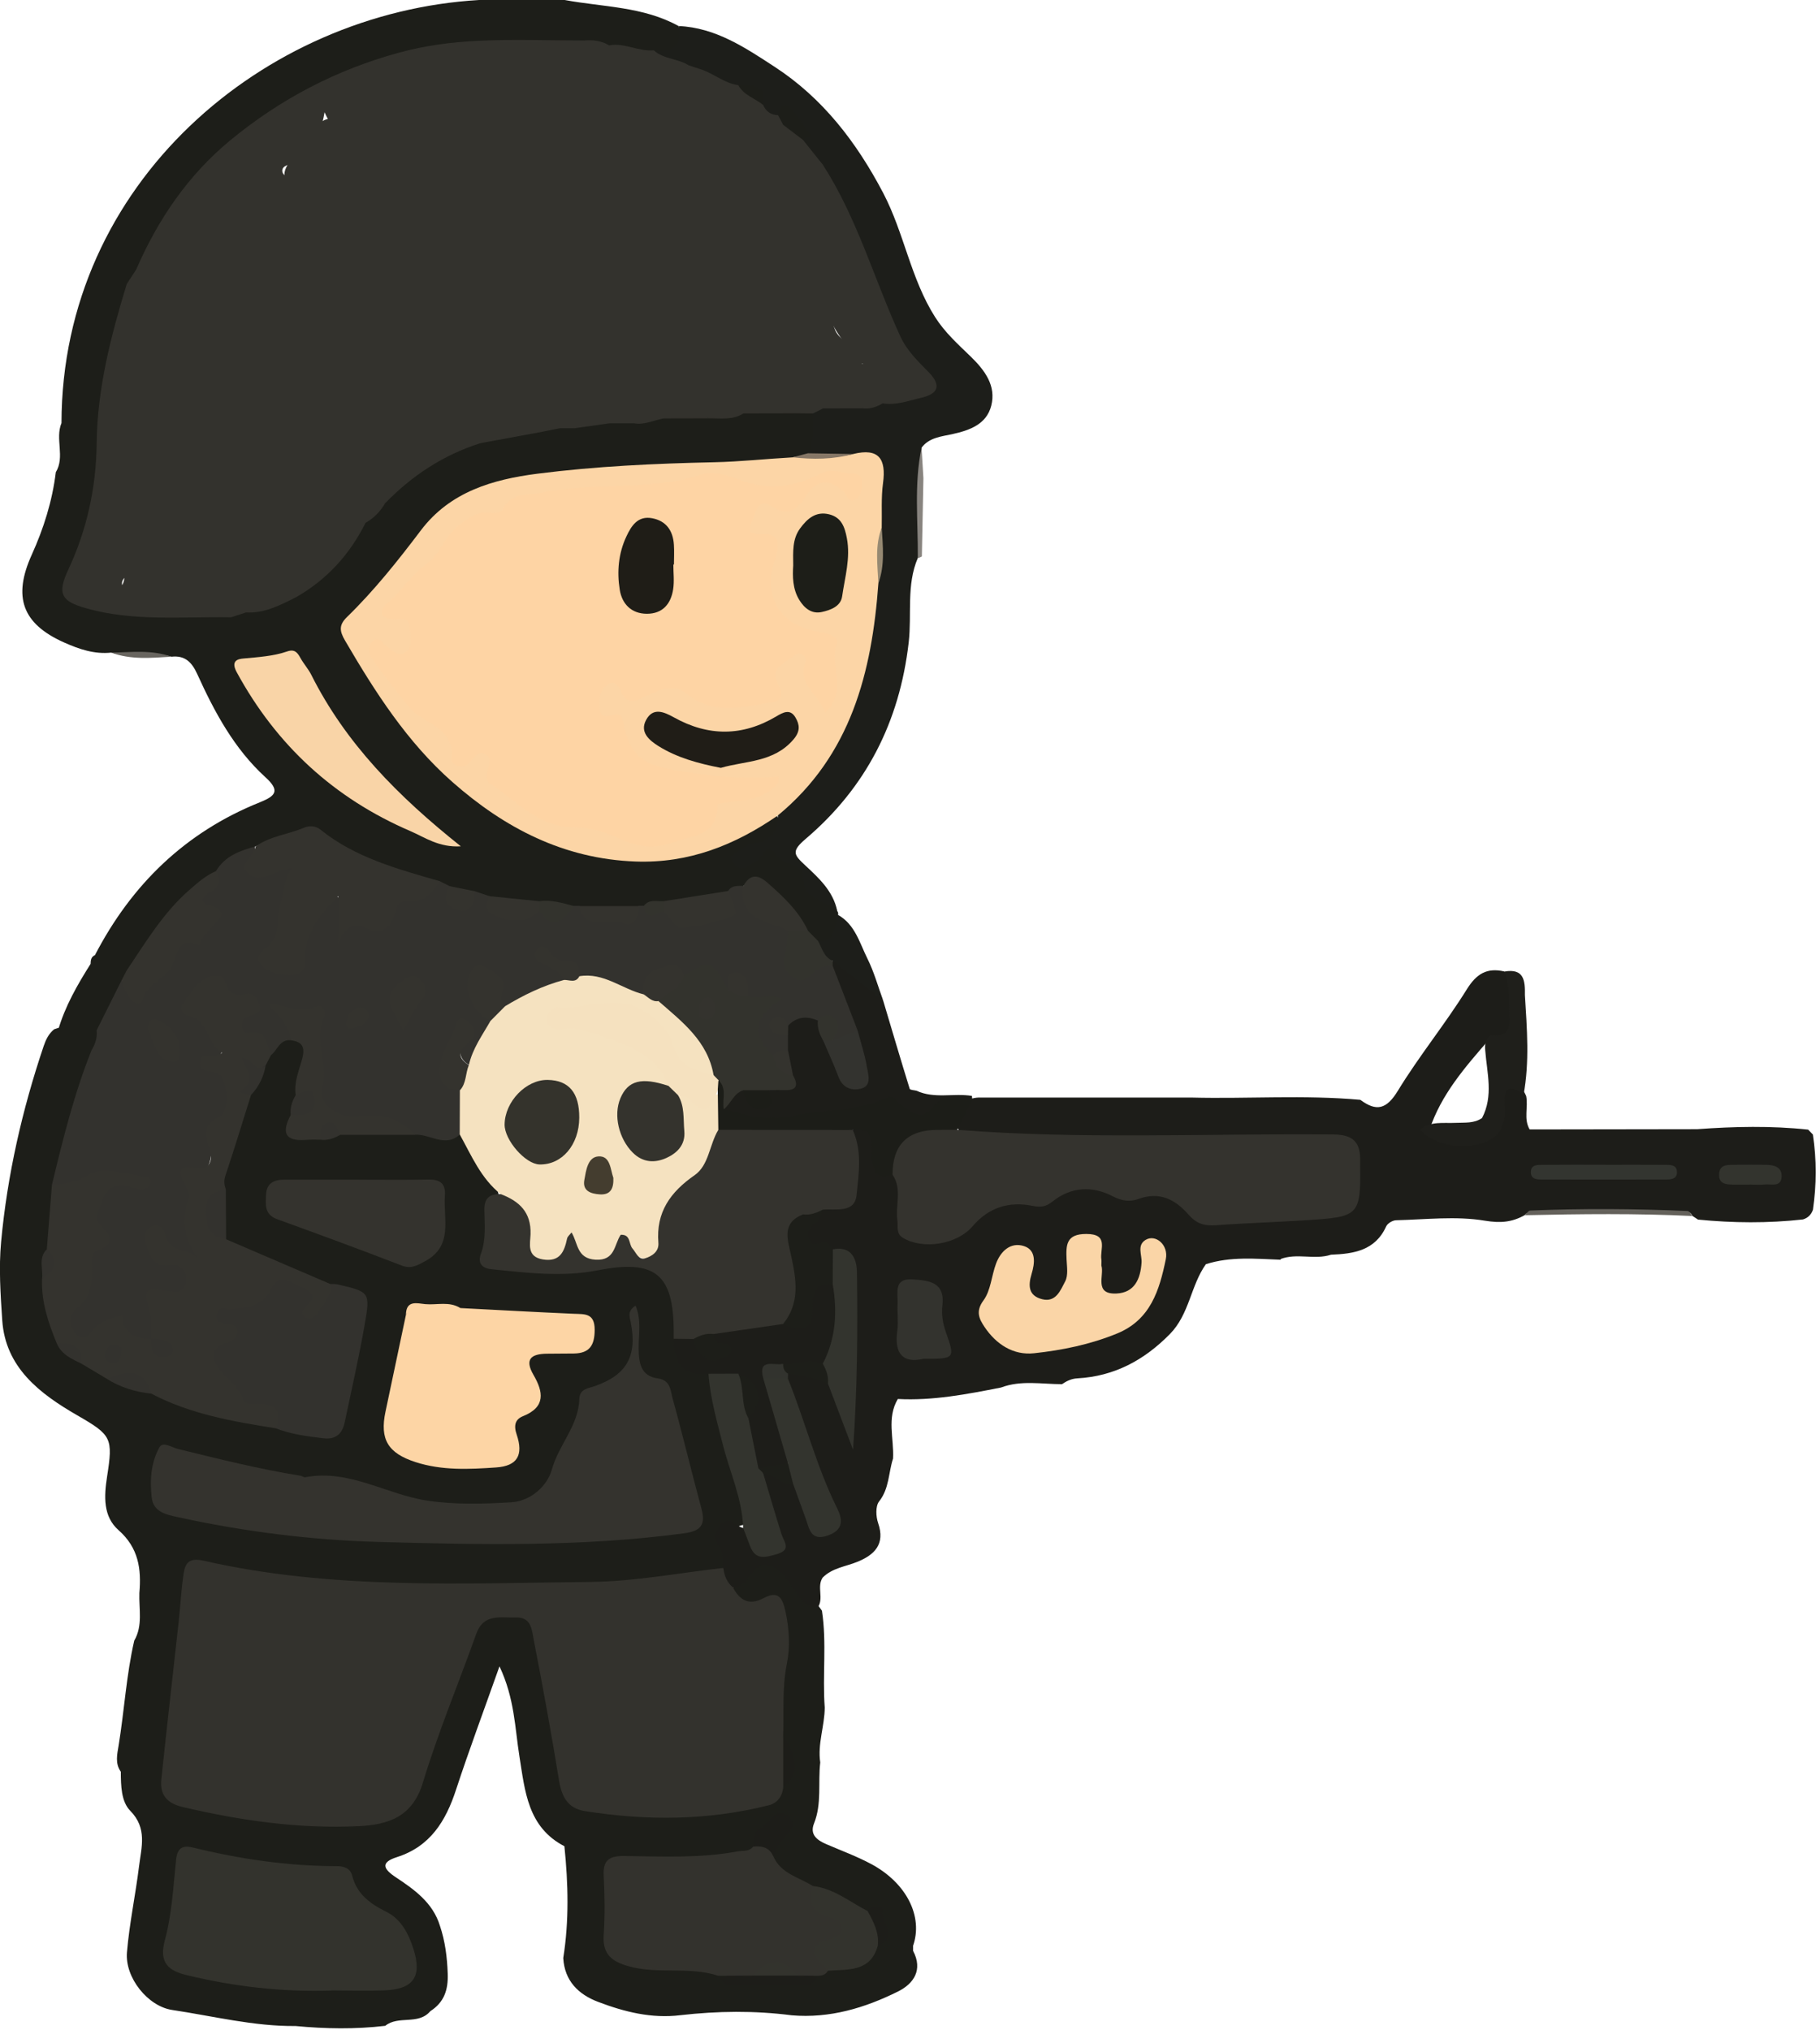 <svg width="365" height="407" viewBox="0 0 365 407" fill="none" xmlns="http://www.w3.org/2000/svg">
<g clip-path="url(#clip0_335_179)">
<path d="M183.12 390.18C183.12 390.51 183.12 390.84 183.12 391.18C185.14 395.01 183.22 397.77 180.11 399.32C173.45 402.63 166.4 404.75 158.78 404.1C151.33 403.14 143.89 403.23 136.45 404.08C130.69 404.79 125.23 403.42 119.95 401.41C115.99 399.91 113.22 397.19 112.96 392.62C114.15 385.16 113.96 377.68 113.19 370.2C105.82 366.37 105.29 359.17 104.17 352.18C103.26 346.51 103.22 340.59 100.17 334.13C96.97 343.16 94.05 350.97 91.45 358.89C89.4 365.15 86.3 370.24 79.61 372.38C76.32 373.43 76.79 374.71 79.39 376.43C83.12 378.9 86.82 381.53 88.23 386.16C89.28 389.27 89.67 392.44 89.79 395.74C89.91 399.02 89.06 401.51 86.29 403.28C83.89 406.13 79.89 404.06 77.26 406.21C71.27 406.92 65.27 406.82 59.27 406.25C50.88 406.33 42.76 404.26 34.53 403.03C29.65 402.3 25.03 396.55 25.46 391.47C25.95 385.68 27.18 379.95 27.89 374.17C28.36 370.38 29.57 366.59 26.12 363.09C24.3 361.24 24.24 358.04 24.23 355.26C23.04 353.59 23.5 351.76 23.79 349.99C24.93 343 25.33 335.9 26.92 328.98C28.68 325.95 27.84 322.63 27.95 319.42C28.37 314.63 27.8 310.37 23.78 306.83C20.65 304.07 20.86 300.05 21.47 296.11C22.68 288.34 22.41 287.78 15.52 283.81C7.93 279.44 1.09 274.2 0.45 264.75C0.1 259.57 -0.26 254.21 0.22 249.04C1.46 235.62 4.45 222.51 8.77 209.72C9.2 208.45 9.78 207.26 10.86 206.39C15.14 204.71 16.95 207.68 18.79 210.6C17.29 220 13.1 228.72 11.89 238.2C11.69 242.21 10.76 246.12 10.39 250.11C9.72 252.08 9.69 254.13 9.74 256.18C9.58 260.39 10.85 264.29 12.25 268.17C13.03 270.45 15.03 271.51 16.86 272.73C18.55 273.85 20.37 274.75 22.14 275.73C24.93 277.09 27.95 277.77 30.88 278.72C38.74 281.92 47 283.66 55.27 285.32C66.64 287.86 66.58 287.84 69.4 276.73C70.21 273.53 70.64 270.24 71.53 267.09C72.94 262.08 71.6 259.13 66.25 258.42C60.74 256.18 55.07 254.36 49.61 252.01C47.64 251.16 45.64 250.3 44.56 248.23C43.58 245.37 44.04 242.4 43.88 239.48C44.25 232.55 46.99 226.26 49.27 219.85C50.42 217.77 51.55 215.67 52.31 213.4C52.68 212.48 53.17 211.63 53.73 210.81C54.94 209.04 56.31 207.52 58.72 207.69C61.73 208.28 62.26 210.31 61.73 212.93C61.31 215.05 60.73 217.13 60.39 219.27C60.07 220.7 59.63 222.1 59.34 223.54C58.13 228.88 62.12 226.93 64.51 227.21C66.05 227.08 67.5 226.57 69.02 226.35C73.51 225.92 78 226.2 82.49 226.23C85.65 226.39 88.74 227.44 91.95 227.06C96.02 230.56 98.91 234.81 100.15 240.11C97.77 243.31 98.59 247.1 98.31 250.65C98.11 253.17 100.44 253.43 102.16 253.54C107.73 253.88 113.32 254.48 118.9 253.67C121.03 253.36 123.15 253.05 125.29 253C132.54 252.83 136.26 256.44 136.43 263.76C136.46 265.08 136.46 266.4 136.45 267.72C135.24 273.18 140.58 273.37 143.04 275.89C144.75 283.95 146.91 291.89 149.25 299.78C149.81 301.66 150.42 303.58 149.8 305.59C145.59 306.34 144.57 308.77 145.84 312.69C146.19 313.76 145.31 314.82 144.17 315.36C134.3 318.03 124.13 318.54 114.06 318.68C90.16 319.01 66.18 319.9 42.55 314.83C39.64 314.21 38.14 315.39 37.88 318.36C36.86 330.11 35.22 341.79 33.91 353.51C33.3 358.92 34.47 360.38 39.68 361.55C49.6 363.78 59.63 365.08 69.82 364.81C79.16 364.56 81.84 362.77 84.46 353.73C86.83 345.56 90.39 337.86 93.1 329.83C93.95 327.32 95.04 324.82 97.73 323.61C102.64 321.41 107.11 323.42 108.42 328.79C110.42 337.03 111.57 345.44 113.06 353.78C114.31 360.79 116.14 362.61 123.28 362.7C131.73 362.8 140.23 363.6 148.62 361.77C151.25 361.2 153.8 360.54 155.76 358.53C160.29 355.06 157.3 351.34 156.12 347.68C154.75 341.43 156.59 335.27 156.64 329.06C156.67 325 156.86 320.85 150.52 322.08C148.67 322.44 147.18 320.94 146.75 318.89C148.6 315.57 150.12 311.91 155.16 312.9C157.48 313.36 158.08 315.1 159.23 316.71C160.83 318.97 163.25 320.61 164.84 322.97C165.83 329.42 164.92 335.93 165.4 342.4C165.38 346.09 163.94 349.67 164.5 353.4C164.02 357.47 164.85 361.65 163.25 365.64C162.37 367.84 163.82 368.97 165.68 369.77C168.71 371.08 171.83 372.22 174.74 373.78C181.83 377.59 185.18 384.31 183.1 390.21L183.12 390.18Z" fill="#1D1E19"/>
<path d="M184.87 111.58C184.62 111.74 184.35 111.84 184.06 111.91C181.09 105 182.31 97.92 183.31 90.87C183.4 90.23 184.13 89.9 184.82 89.8C184.94 91.83 185.06 93.85 185.19 95.88C185.09 101.11 184.98 106.35 184.88 111.58H184.87Z" fill="#88847F"/>
<path d="M157.08 358.25C156.96 360.12 155.909 361.55 154.229 361.97C142.03 365.06 129.71 365.12 117.33 363.16C113.82 362.61 112.65 360.25 112.11 356.98C110.57 347.55 108.86 338.15 107.03 328.77C106.66 326.86 106.6 324.22 103.41 324.33C100.36 324.44 96.99 323.48 95.51 327.62C91.96 337.58 87.859 347.37 84.799 357.48C82.719 364.35 77.84 365.88 71.999 366.17C60.039 366.75 48.289 365.07 36.65 362.34C33.419 361.58 32.039 359.86 32.359 356.77C33.459 346.28 34.669 335.81 35.819 325.33C36.179 322.05 36.34 318.75 36.83 315.5C37.16 313.33 37.989 312.3 40.88 312.96C66.499 318.79 92.57 317.48 118.53 317.2C127.38 317.1 136.21 315.38 145.05 314.4C146.46 315.35 147.08 316.69 147.02 318.37C148.4 320.94 150.28 321.97 153.1 320.47C156.07 318.88 156.929 320.34 157.539 323.18C158.279 326.66 158.49 330.22 157.82 333.51C156.81 338.47 157.25 343.38 157.06 348.31C158.29 351.63 158.82 354.95 157.06 358.27L157.08 358.25Z" fill="#33322D"/>
<path d="M147.039 318.36C145.799 317.33 145.239 315.95 145.069 314.39C144.909 313.12 145.169 311.55 144.509 310.66C143.209 308.92 143.169 307.42 144.409 305.86C146.159 303.65 147.509 306.1 149.049 306.38C151.619 306.76 151.549 312.5 154.859 310.01C157.199 308.25 154.069 305.26 153.839 302.74C153.609 300.22 151.159 297.96 152.949 295.18C155.419 294.15 157.109 296.06 159.109 296.78C161.399 298.53 161.609 301.33 162.639 303.72C163.209 305.04 163.629 306.94 165.619 306.18C167.459 305.48 167.039 303.69 166.419 302.33C163.519 296.01 161.389 289.41 159.079 282.88C158.319 280.72 157.249 278.61 157.459 276.19C157.599 275.66 157.889 275.26 158.339 274.96C161.429 274.13 164.119 275.2 166.699 276.72C168.999 279.3 169.239 282.77 170.659 285.5C170.639 276.68 170.699 267.57 170.629 258.46C170.609 255.59 170.479 252.7 167.139 251.45C166.519 251.21 165.919 250.98 165.289 250.78C160.359 249.26 159.879 247.55 163.279 243.69C163.819 243.08 164.339 242.44 165.039 241.99C169.749 241.27 171.199 238.39 170.739 233.9C170.509 231.62 170.329 229.29 170.559 226.97C174.139 223.28 174.849 226.99 175.519 229.17C176.339 231.84 176.629 234.62 179.999 235.35C181.519 236.97 181.259 239.03 181.419 240.99C181.599 243.19 180.729 245.93 183.739 246.93C186.629 247.89 190.199 248.79 192.239 246.32C198.659 238.54 208.689 241.33 216.349 237.43C224.049 239.75 232.739 236.64 239.939 242.61C244.109 246.06 249.889 243.92 254.939 243.87C258.229 243.84 261.519 243.19 264.839 243C270.209 242.7 271.369 240.85 271.389 234.69C271.399 229.9 268.889 228.91 264.749 228.93C246.169 229.03 227.579 228.93 208.999 228.99C203.499 229.01 198.089 228.48 192.719 227.32C190.359 223.98 192.759 222.16 194.969 220.27C195.559 220.11 196.159 220.05 196.769 220.08C210.849 220.08 224.919 220.08 238.999 220.08C250.269 220.36 261.549 219.52 272.809 220.53C276.049 222.94 278.069 222.44 280.339 218.72C284.599 211.73 289.839 205.34 294.159 198.39C296.129 195.21 298.229 194 301.699 194.79C305.619 199.89 305.049 206.25 300.489 208.46C299.869 208.48 299.069 207.95 298.619 208.46C293.839 213.96 289.019 219.45 286.679 226.55C293.249 230.74 299.109 228.44 300.539 221.1C300.829 219.6 301.139 218.03 302.749 217.56C304.499 217.05 305.429 218.3 306.069 219.76C306.529 221.97 305.519 224.34 306.769 226.47C317.969 226.45 329.169 226.44 340.369 226.42C347.789 225.88 355.209 225.71 362.629 226.51C362.949 226.84 363.259 227.17 363.579 227.5C364.329 232.52 364.309 237.54 363.589 242.56C363.249 243.55 362.589 244.21 361.589 244.52C354.569 245.3 347.559 245.24 340.539 244.55C340.159 244.3 339.779 244.06 339.409 243.81C338.849 242.58 337.729 243 336.819 243C327.389 242.97 317.969 242.98 308.539 243C307.579 243 306.529 242.74 305.779 243.66C303.249 245.07 300.959 245.29 297.789 244.77C291.999 243.8 285.919 244.54 279.969 244.68C279.289 244.7 278.279 245.3 278.009 245.89C275.799 250.77 271.499 251.41 266.929 251.59C263.619 252.68 260.089 251.19 256.789 252.47L256.889 252.6C251.839 252.41 246.779 251.91 241.839 253.49C238.769 257.81 238.559 263.5 234.609 267.51C229.429 272.77 223.449 275.97 216.089 276.38C214.839 276.45 213.919 276.92 212.979 277.55C208.899 277.55 204.759 276.71 200.759 278.22C193.919 279.57 187.079 280.89 180.059 280.52C177.789 284.34 179.319 288.47 179.099 292.46C178.169 295.32 178.359 298.46 176.299 301.07C175.559 302.01 175.659 304.09 176.109 305.4C177.589 309.67 175.329 311.8 171.919 313.18C169.549 314.14 166.899 314.4 164.979 316.34C163.759 318.19 165.279 320.49 163.999 322.33C160.559 322.22 159.689 318.93 158.079 316.97C154.819 312.97 152.619 312.57 149.829 316.7C149.109 317.77 148.249 318.29 147.029 318.36H147.039Z" fill="#1D1D19"/>
<path d="M92.23 227.47C89.25 230.23 86.22 227.31 83.22 227.54C79.56 226.15 75.97 224.67 71.85 225.15C66.94 225.72 63.32 222.25 63.52 217.18C63.61 214.86 63.27 212.55 63.43 210.27C63.75 205.62 63.29 201.96 57.19 203.48C57.64 204.86 59.94 206.32 58.29 208.58C56.06 208.4 55.64 210.6 54.31 211.61C51.97 210.92 51.04 208.53 48.88 207.34C45.9 205.71 48.61 203.46 50.02 201.39C47.83 200.42 45.71 199.7 43.95 198.13C42.05 196.44 40.65 198.29 39.46 199.68C38.3 201.04 38.71 201.97 39.83 203.47C41.9 206.23 47.33 208.2 43.08 213.16C43.02 213.23 43.01 213.51 43.13 213.61C48.57 218.28 45.79 222.23 43.2 227.38C41.75 230.26 43.61 234.82 38.59 236.09C39.75 240.24 37.1 244.63 39.43 248.72C40.11 249.91 41.72 251.26 39.97 252.59C38.58 253.65 37.17 252.35 35.8 251.85C33.92 251.17 32.93 249.33 31.06 247.84C30.8 250.91 32.19 252.01 34.33 252.47C36.97 253.04 38.6 254.48 38.08 257.33C37.63 259.77 35.78 260.37 33.53 260.03C31.3 259.7 30.39 260.43 31.09 262.78C31.62 264.55 31.72 266.38 30.97 268.15C30.72 268.56 30.38 268.89 29.96 269.13C27.46 269.77 25.03 270.22 23.6 267.2C22.44 264.75 21.14 266.6 20.04 267.25C18.2 268.33 16.38 270.2 14.39 267.87C12.65 265.84 13.36 263.65 14.52 261.41C17.32 255.98 19.42 250.39 18.66 244.02C18.14 239.62 21.2 236.87 26.1 236.59C22.66 236.49 18.97 235.94 15.51 238.22C14.03 239.2 11.96 238.97 10.43 237.53C12.62 228.41 14.86 219.32 18.36 210.59C17.78 209.13 18.16 207.71 18.48 206.28C20.22 202.9 20.78 198.83 24.11 196.36C27.49 198.87 31.44 197.26 33.71 192.03C34.69 189.76 35.46 188.34 38.3 187.71C40.08 187.31 44.02 185.31 40.38 181.77C39.36 180.78 39.86 179.51 40.73 178.65C41.98 177.42 42.7 176.04 42.69 174.28C44.44 170.79 47.19 169.02 51.17 169.39C50.87 173.34 51.77 175.44 56.35 173.38C58.18 172.56 59.26 174.17 58.67 175.91C57.12 180.45 57.61 185.5 55.12 189.76C54.24 191.26 53.07 192.71 55.68 193.59C57.94 194.36 59.73 193.91 59.96 191.19C60.2 188.44 61.39 186.12 62.83 183.89C64.07 181.98 65.37 179 67.8 179.9C70.33 180.84 69.06 183.87 68.81 185.98C68.89 185.88 69.14 185.36 69.27 185.39C75.76 187.03 78.38 179.94 83.73 178.98C85.37 178.68 86.39 177.05 87.94 176.41C89.02 176.15 89.8 176.62 90.45 177.42C91.476 180.313 93.06 180.617 95.2 178.33C96.5 177.8 97.5 178.25 98.36 179.25C100.11 184.94 104.29 182.99 108.06 182.32C110.75 184.2 112.92 182.51 115.16 181.27C115.62 181.22 116.06 181.3 116.47 181.49C120.73 184.39 124.28 184.46 127.68 181.71C128.04 181.42 128.46 181.3 128.92 181.31C130.29 182.14 131.86 182.08 133.37 182.34C136.88 185.01 141.96 185.16 145.15 182.59C146.75 181.3 144.55 179.41 145.7 177.98C146.58 176.84 147.7 176.7 148.96 177.24C150.38 181.92 154.51 183.82 158.17 186.2C159.32 187.7 158.71 189.39 158.65 191.02C158.54 194.1 159.49 195.69 162.75 193.86C164.26 193.01 165.74 192.38 167.44 193.34C170.38 197.25 171.47 201.85 172.39 206.53C171.3 208.49 169.69 209.43 167.41 209.03C165.84 208.2 167.51 204.59 164.18 205.28C162.11 205.19 160.12 205.7 158.13 206.01C157.99 206.38 156.4 204.96 157.35 206.62C157.61 207.09 158.28 207.35 158.6 207.89C158.97 208.85 158.93 209.79 158.38 210.68C157.45 211.61 156.29 211.94 155.03 212.01C150.12 208.59 149.77 205.85 153.72 201.27C152.42 200.71 150.75 201.31 149.76 199.96C148.76 198.87 148.56 195.25 146.09 198.81C143.49 196.73 141.15 193.86 137.21 195.97C132.65 193.47 130.89 196.82 129 199.9C124.51 199.68 120.73 197.04 116.42 196.23C114.83 194.19 112.31 193.65 109.98 192.33C111.47 193.71 113.89 194.22 113.31 196.82C109.69 199.24 105.75 200.93 101.57 202.08C99.97 201.72 98.86 201.03 99.2 199.08C99.49 197.44 98.91 195.72 97.23 195.79C95.28 195.87 96.05 198.12 95.65 199.37C94.83 201.96 97.53 202.9 98.51 204.66C98.31 208.2 96.49 211.01 94.43 213.71C92.05 212.637 91.596 210.46 93.07 207.18C88.6 211.44 88.61 214.1 93.12 219.51C93.63 222.25 94.24 225 92.23 227.46V227.47Z" fill="#33322E"/>
<path d="M127.459 261.78C128.689 264.71 128.039 267.66 128.079 270.47C128.119 273.38 128.539 275.93 131.949 276.4C134.499 276.75 134.469 278.88 134.899 280.45C136.929 287.77 138.689 295.16 140.669 302.49C141.519 305.63 140.679 306.98 137.279 307.44C116.829 310.2 96.269 309.75 75.769 309.18C62.309 308.8 48.83 307.1 35.609 304.2C33.499 303.74 30.77 303.24 30.43 300.32C30.02 296.84 30.259 293.28 31.98 290.2C32.66 288.97 34.48 290.24 35.639 290.53C43.809 292.53 51.959 294.58 60.279 295.91C60.599 295.96 60.929 296.27 61.219 296.21C70.019 294.53 77.49 299.67 85.689 300.9C91.21 301.73 96.95 301.57 102.559 301.23C106.479 300.99 109.769 297.93 110.679 294.66C112.049 289.7 116.029 285.86 116.179 280.56C116.239 278.44 117.989 278.4 119.289 277.94C125.679 275.69 127.839 271.93 126.499 265.15C126.279 264.05 125.739 262.92 127.479 261.79L127.459 261.78Z" fill="#34332E"/>
<path d="M94.03 213.57C94.76 210.26 96.75 207.55 98.38 204.68C98.6 202.98 99.55 202.01 101.25 201.79C104.99 199.53 108.89 197.62 113.13 196.49C113.97 195.54 115.05 195.55 116.18 195.75C121.07 194.92 124.76 198.34 129.11 199.39C130.44 198.97 131.53 199.59 132.64 200.16C136.78 202.71 140.18 206.01 142.58 210.27C143.55 211.99 144.62 213.76 143.17 215.76C138.83 216.61 136.22 214.98 134.21 210.87C129.79 201.82 121.96 199.64 111.57 204.52C115 205.19 117.81 205.95 120.67 206.49C125.79 207.45 129.48 210.86 133.48 213.74C134.82 214.7 135.25 216.09 134.35 217.67C133.66 218.22 132.86 218.25 132.02 218.26C126.58 218.33 124.51 220.78 125.53 225.9C126.17 229.12 129.01 231.54 131.75 231.02C134.99 230.4 135.72 227.98 135.76 225.1C135.79 223.31 134.94 221.53 135.7 219.74C138.68 219.12 141.77 220.25 144.74 219.2C145.65 221.45 145.43 223.73 145.04 226.03C143.6 231.38 141.51 236.25 136.75 239.68C134.39 241.38 133.75 244.26 133.32 247.14C132.46 252.84 131.2 253.57 126.19 251.27C125.01 250.73 124.48 251.14 123.6 251.68C118.73 254.65 117.29 254.24 114.24 249.3C113.86 252.16 112.21 253.57 109.31 253.44C106.16 253.3 104.84 251.21 105 248.47C105.24 244.44 102.02 242.41 100.42 239.45C96.45 236.3 94.56 231.73 92.2 227.47C92.2 224.51 92.22 221.55 92.23 218.59C91.93 216.6 91.97 214.73 94 213.56L94.03 213.57Z" fill="#F5E2C0"/>
<path d="M10.43 237.54C13.18 237.5 15.46 236.97 18.11 235.42C21.24 233.59 25.64 235.72 29.51 236.01C30.2 236.06 30.32 237.14 29.95 237.67C29.15 238.82 27.9 238.64 26.81 238.19C22.33 236.36 20.9 239.14 19.8 242.64C19.42 243.86 19.36 244.96 20.29 245.85C22.48 247.95 22.94 249.63 19.46 250.78C18.31 251.16 18.36 252.34 18.4 253.32C18.54 256.8 18.59 260.06 15.2 262.51C13.74 263.57 13.82 266.03 15.2 267.46C17.05 269.38 18.12 267.15 19.15 266.13C20.68 264.63 22.52 264.21 24.48 263.84C24.627 266.9 26.594 268.45 30.38 268.49C31.05 269.03 31.47 269.93 32.43 270.26C31.86 269.47 30.9 269.21 30.38 268.49C30.25 266.65 30.42 264.77 29.99 263.04C28.82 258.29 28.73 258.23 33.95 258.89C35.22 259.05 36.24 259.29 36.92 258.01C37.5 256.91 37.47 255.74 36.78 254.7C36.04 253.59 34.97 253.59 33.7 253.75C31.24 254.06 30.12 252.14 29.57 250.31C29.14 248.9 28.53 246.72 30.46 245.9C32.3 245.12 32.96 246.79 33.44 248.3C34.37 251.21 37.73 250.32 39.59 252.21C37.01 248.45 36.16 244.6 37.85 240.43C38.3 239.32 37.58 238.61 37.15 237.72C36.03 235.46 35.12 233.49 39.38 234.27C42.17 234.78 42.76 232.4 42.02 230.29C41.06 227.55 40.59 225.63 43.94 224C46.18 222.91 45.74 216.2 43.52 215.16C42.18 214.53 39.75 215.21 40.07 212.85C40.37 210.62 43.02 212.62 44.53 211.09C41.33 209.34 41.97 204.43 37.6 203.62C36.51 203.42 36.05 202.12 36.73 201.21C38.19 199.26 39.29 196.87 41.83 195.99C43.12 195.54 44.59 195.25 45.18 196.95C45.9 199.03 47.02 199.86 49.3 199.31C50.9 198.92 51.73 200.31 52.08 201.58C52.5 203.12 51.25 203.32 50.06 203.72C47.44 204.59 48.47 207.21 49.76 207.03C53.93 206.44 53.33 209.63 54.32 211.62C53.98 212.28 53.63 212.95 53.29 213.61C51.09 215.01 50.09 216.99 50.33 219.59C48.64 224.98 47 230.39 45.2 235.75C44.85 236.8 44.97 237.62 45.3 238.54C41.66 242.95 41.66 243.67 45.36 248.5C52.33 251.49 59.31 254.48 66.28 257.48C68.19 260.85 65.77 262.9 63.62 264.47C61.73 265.86 59.53 265.59 60.06 262.32C60.32 260.7 60.64 259.41 58.72 258.72C57.04 258.12 55.8 258.71 54.86 260.07C52.84 262.99 49.57 263.14 45.94 264.15C49.43 265.97 49.04 268.05 46.45 269.94C44.3 271.51 44.4 273.12 46.07 274.89C48.27 277.24 49.83 280.11 53.64 280.77C56.85 281.33 58.18 283.51 55.3 286.4C46.72 285.04 38.17 283.56 30.35 279.45C27.98 276.59 24.69 276.48 21.37 276.44C19.71 275.45 18.05 274.45 16.38 273.46C15.54 271.12 13.28 270.54 11.42 269.45C9.69 265.29 8.27 261.06 8.43 256.47C9.88 254.66 9.63 252.57 9.39 250.49C9.73 246.17 10.08 241.85 10.42 237.53L10.43 237.54Z" fill="#34332E"/>
<path d="M100.45 239.45C104.15 240.86 106.55 243.07 106.4 247.49C106.34 249.36 105.57 252.01 108.89 252.54C112.3 253.08 113.17 250.99 113.73 248.35C113.82 247.92 114.29 247.57 114.62 247.12C115.94 249.25 115.62 252.36 119.43 252.59C123.41 252.82 123.15 249.56 124.48 247.6C126.52 247.48 126.06 249.44 126.84 250.34C127.59 251.19 128.07 252.71 129.36 252.32C130.7 251.91 132.19 251.01 132.04 249.19C131.54 243.08 134.43 239.03 139.31 235.64C142.2 233.63 142.26 229.5 144.06 226.56C144.62 225.68 145.36 225.03 146.45 225.1C153.65 225.53 160.9 224.42 168.07 225.67C169.3 226.21 170.16 227.64 169.3 228.35C165.62 231.39 167.14 237.11 163.04 239.9C161.82 240.73 162.25 242.69 161.46 243.96C158.95 246.82 159.83 249.99 160.26 253.31C160.86 257.91 162.05 262.9 157.09 266.24C152.76 267.85 148.12 267.83 143.66 268.75C142.06 268.86 140.51 269.28 138.92 269.52C137.5 269.69 136.19 269.46 135.11 268.44C135.11 267.94 135.11 267.45 135.11 266.95C135.09 255.46 131.38 252.47 119.89 254.72C112.74 256.12 105.62 255.22 98.49 254.49C96.43 254.28 95.84 253.06 96.43 251.45C97.51 248.54 97.19 245.57 97.14 242.62C97.1 240.17 98.26 239.38 100.44 239.45H100.45Z" fill="#34332E"/>
<path d="M66.439 399.14C56.639 399.46 46.979 398.35 37.459 396.05C33.829 395.17 31.819 393.63 33.069 389.01C34.479 383.81 34.749 378.28 35.319 372.87C35.559 370.6 36.599 369.95 38.589 370.44C48.079 372.77 57.689 374.18 67.479 374.19C68.969 374.19 70.249 374.6 70.619 376.06C71.569 379.83 74.239 381.74 77.499 383.36C80.499 384.85 81.969 387.82 82.929 390.84C84.699 396.46 82.839 398.93 76.909 399.11C73.419 399.22 69.929 399.13 66.439 399.11V399.14Z" fill="#33332D"/>
<path d="M155.081 372.21C156.601 375.72 160.231 376.41 163.041 378.19C163.991 380.69 165.251 382.77 167.871 384.11C170.361 385.38 170.561 387.93 168.011 389.13C164.791 390.65 165.691 392.85 166.031 395.18C165.601 395.99 164.841 396.15 164.021 396.18C162.931 396.92 161.761 397.23 160.461 396.85C157.011 394.29 153.601 394.47 150.231 397.04C148.121 397.14 145.991 397.48 144.081 396.18C138.181 394.23 131.911 395.96 125.941 394.23C122.571 393.26 120.831 391.76 121.071 388.03C121.331 384.07 121.281 380.07 121.071 376.1C120.911 372.97 122.201 372.13 125.141 372.16C132.731 372.24 140.341 372.65 147.881 371.24C149.001 371.03 150.231 371.34 151.061 370.26C153.331 368.99 154.821 369.31 155.061 372.2L155.081 372.21Z" fill="#33322D"/>
<path d="M92.341 262.29C99.901 262.68 107.451 263.1 115.011 263.43C117.221 263.53 119.261 263.23 119.261 266.63C119.261 269.74 118.251 271.35 115.101 271.4C113.281 271.43 111.451 271.41 109.631 271.44C106.581 271.49 105.131 272.49 106.991 275.69C108.951 279.07 109.511 282.12 104.881 283.97C103.381 284.57 102.971 285.75 103.611 287.62C105.021 291.79 103.761 293.96 99.471 294.25C94.091 294.62 88.641 294.89 83.351 293.18C77.821 291.39 76.131 288.64 77.311 283.06C78.681 276.56 80.051 270.06 81.431 263.55C84.741 260.31 88.691 262.46 92.361 262.26L92.341 262.29Z" fill="#FDD5A5"/>
<path d="M55.299 286.41C56.429 283.46 55.669 281.69 52.289 281.44C51.029 281.35 49.199 282 48.709 280.5C47.629 277.16 43.829 275.86 42.999 272.5C42.479 270.39 44.099 269.71 45.769 269.12C46.699 268.79 47.669 268.06 47.639 267C47.609 265.79 46.459 265.57 45.449 265.47C44.099 265.34 43.119 264.84 43.579 263.29C44.079 261.61 45.249 262.72 46.229 262.59C49.329 262.2 52.669 262.07 54.399 258.45C56.129 254.85 58.519 257.37 60.689 258.19C63.359 259.2 62.919 260.52 61.219 262.13C60.609 262.71 60.199 263.61 61.219 264.17C61.999 264.6 62.949 264.33 63.429 263.59C64.659 261.69 66.599 260.09 66.269 257.46C66.769 257.48 67.279 257.44 67.749 257.55C74.099 259.04 74.269 259.07 73.159 265.48C72.009 272.1 70.499 278.66 69.119 285.25C68.649 287.5 67.309 288.69 64.889 288.4C61.629 288.02 58.379 287.6 55.299 286.4V286.41Z" fill="#33322E"/>
<path d="M72.021 236.55C76.671 236.55 81.311 236.61 85.961 236.52C88.251 236.48 89.401 237.33 89.221 239.7C88.871 244.4 90.981 249.83 85.221 252.91C83.761 253.69 82.501 254.51 80.611 253.78C72.301 250.57 63.931 247.5 55.561 244.46C53.001 243.53 53.271 241.52 53.361 239.54C53.461 237.17 55.021 236.53 57.091 236.54C62.071 236.55 67.041 236.54 72.021 236.54V236.55Z" fill="#34332E"/>
<path d="M135.119 268.44C136.449 268.46 137.769 268.47 139.099 268.49C140.649 269.26 141.369 271.39 143.579 271.23C144.349 269.85 141.449 268.93 143.089 267.5C147.739 266.83 152.399 266.15 157.049 265.48C159.979 265.54 161.419 264.12 161.859 261.2C162.319 258.21 163.409 255.6 167.359 257.42C169.829 263.04 169.609 268.37 165.639 273.29C163.209 275.01 160.369 274.05 157.749 274.51C156.509 275.09 153.849 273.86 154.639 276.99C155.729 282.59 158.579 287.82 158.049 293.74C156.179 295.2 154.069 295.06 151.929 294.66C149.859 291.77 149.129 288.51 149.349 285C151.589 279.81 151.179 278.24 147.149 276.82C145.359 276.75 143.549 276.79 142.099 275.48C136.849 276.04 135.129 273.08 135.119 268.44Z" fill="#1D1D19"/>
<path d="M150.1 284.42C150.76 287.75 151.43 291.07 152.09 294.4C152.49 294.66 152.8 294.99 153.05 295.4C154.27 299.47 155.44 303.55 156.72 307.6C157.23 309.22 158.86 310.77 155.69 311.66C153.37 312.32 151.52 312.83 150.44 310.05C149.97 308.83 149.51 307.6 149.04 306.37C148.87 300.56 146.4 295.3 145 289.79C143.8 285.05 142.43 280.37 142.09 275.46C144.08 275.46 146.07 275.45 148.06 275.44C150.74 277.98 150.83 281.1 150.09 284.41L150.1 284.42Z" fill="#33342E"/>
<path d="M58.29 208.58C58.09 205.38 55.6 203.57 53.68 201.16C57.06 201.61 60.11 203.17 63.53 201.82C64.8 201.32 65.44 202.9 64.91 204.19C63.03 208.81 65.89 213.44 64.61 218.24C63.74 221.48 68.27 224.41 71.89 223.87C76.24 223.21 80.16 224.15 83.23 227.55C78.24 227.55 73.25 227.55 68.26 227.55C66.6 226.53 65.34 227.13 64.27 228.53C63.29 228.53 62.3 228.49 61.33 228.57C56.97 228.91 56.51 226.93 58.31 223.57C58.55 222.22 64.09 222.17 59.3 219.57C58.92 217.01 59.97 214.66 60.6 212.32C61.26 209.88 60.58 208.88 58.28 208.58H58.29Z" fill="#34332E"/>
<path d="M166.04 395.18C163.37 392.61 161.06 390.12 166.93 388.66C167.84 388.43 168.89 387.88 168.84 386.66C168.78 385.22 167.49 384.73 166.44 384.49C162.77 383.67 162.16 381.36 163.05 378.18C167.24 378.67 170.43 381.37 174.01 383.2C176.65 384.95 177.68 387.17 176.04 390.16C174.54 395.49 170.05 394.85 166.04 395.17V395.18Z" fill="#33332D"/>
<path d="M19.381 206.61C19.541 208.07 19.091 209.37 18.361 210.6C15.951 209.56 14.941 206.16 11.641 206.62C13.031 201.78 15.521 197.47 18.181 193.25C21.521 194.54 21.631 197.15 21.041 200.11C20.601 202.31 18.931 204.2 19.381 206.62V206.61Z" fill="#1D1E19"/>
<path d="M155.079 372.21C154.299 370.43 152.809 370.1 151.079 370.27C150.989 368.72 151.179 367.27 152.689 366.42C154.409 365.46 155.619 362.29 157.929 364.01C160.589 366 157.759 367.61 156.669 369.25C156.049 370.18 155.599 371.22 155.079 372.21Z" fill="#1D1D19"/>
<path d="M160.04 396.14C161.37 396.15 162.7 396.17 164.02 396.18C163.48 397.28 162.66 398.09 161.38 398.09C156.49 398.12 151.6 398.13 146.72 398.09C145.45 398.09 144.63 397.28 144.08 396.18C146.41 396.17 148.74 396.15 151.06 396.14C154.05 394.33 157.04 394.63 160.03 396.14H160.04Z" fill="#1D1D19"/>
<path d="M45.349 248.5C42.039 248.07 41.369 245.86 41.269 242.93C41.179 239.96 42.709 238.86 45.289 238.54C45.309 241.86 45.329 245.18 45.349 248.5Z" fill="#33322E"/>
<path d="M21.369 276.45C25.179 275.03 28.839 274.03 30.349 279.46C27.139 279.11 24.119 278.19 21.369 276.45Z" fill="#33322E"/>
<path d="M59.3 219.58C60.72 219.14 62.74 217.38 63.1 220.3C63.53 223.81 60.66 223.56 58.31 223.58C58.12 222.12 58.59 220.82 59.3 219.58Z" fill="#33322E"/>
<path d="M157.08 358.25C157.08 354.93 157.08 351.61 157.08 348.29C160.15 351.95 160.15 356.57 157.08 358.25Z" fill="#1D1D19"/>
<path d="M50.32 219.58C49.57 219.29 47.62 219.17 48.23 218.79C51.47 216.7 49.36 214.44 48.46 212.09C50.58 212.04 51.15 215.28 53.28 213.6C52.9 215.89 51.93 217.9 50.32 219.58Z" fill="#33322E"/>
<path d="M176.04 390.17C176.36 387.56 175.19 385.38 174.01 383.21C175.09 381.83 177.24 382.26 177.06 383.14C176.61 385.47 180.29 388.51 176.04 390.17Z" fill="#1D1D19"/>
<path d="M92.34 262.29C88.78 263.38 84.8 261.01 81.41 263.58C81.47 260.65 83.66 261.34 85.27 261.5C87.63 261.72 90.12 260.88 92.34 262.3V262.29Z" fill="#FDD5A5"/>
<path d="M9.389 250.5C12.079 252.98 10.779 254.81 8.429 256.48C8.709 254.48 7.609 252.26 9.389 250.5Z" fill="#33322E"/>
<path d="M11.43 269.46C14.32 269.27 16.69 269.71 16.39 273.47C14.44 272.5 12.39 271.66 11.43 269.46Z" fill="#33322E"/>
<path d="M64.27 228.53C64.3 227.11 64.13 225.37 65.9 225.04C67.52 224.74 67.57 226.59 68.25 227.55C67.01 228.24 65.72 228.73 64.26 228.53H64.27Z" fill="#33322E"/>
<path d="M98.191 179.7C97.191 179.37 96.201 179.04 95.201 178.7C93.201 180.07 91.601 179.4 90.211 177.7C89.541 177.37 88.881 177.03 88.211 176.7C84.051 178.02 80.631 175.49 76.931 174.49C75.831 174.19 74.661 173.85 73.731 173.21C66.801 168.44 59.481 166.44 51.311 169.69C48.161 170.57 45.111 171.61 43.321 174.67C37.441 180.83 31.221 186.71 26.961 194.23C26.631 194.82 25.911 194.98 25.221 194.92C23.231 193.66 20.801 193.2 19.041 191.52C26.391 177.35 37.201 166.86 52.101 160.88C55.331 159.58 56.201 158.55 53.221 155.84C46.961 150.13 43.021 142.78 39.571 135.19C38.471 132.77 37.111 131.39 34.391 131.68C30.421 130.57 26.281 132 22.311 130.86C18.961 131.22 15.921 130.19 12.901 128.85C4.411 125.08 2.551 119.67 6.371 111.23C8.741 106 10.491 100.47 11.191 94.69C13.081 91.58 11.001 88.01 12.331 84.83C12.401 36.59 53.021 2.51 96.091 0C101.811 0 107.531 0 113.251 0C120.941 1.43 128.991 1.29 136.101 5.23C137.731 9.94 137.261 10.61 131.731 11.42C128.601 11.53 125.611 10.54 122.541 10.24C120.741 9.88 118.951 9.41 117.091 9.41C107.311 9.57 97.461 8.55 87.761 10.37C66.601 14.33 48.631 23.68 35.941 41.7C33.171 45.63 30.171 49.42 28.341 53.94C27.631 55.34 26.861 56.7 26.511 58.25C23.031 69.19 20.851 80.32 20.641 91.87C20.501 99.35 18.491 106.58 15.581 113.52C13.481 118.55 14.271 119.84 19.601 121.06C28.111 123.01 36.741 122.22 45.331 122.39C46.611 122.44 47.821 122.03 49.051 121.81C52.381 121.46 55.481 120.37 58.451 118.87C64.801 115.71 68.641 110.07 72.641 104.57C73.941 102.9 75.501 101.47 76.931 99.91C82.191 93.86 88.611 89.7 96.471 87.88C99.811 86.62 103.401 86.51 106.831 85.68C108.611 85.47 110.331 84.94 112.101 84.69C113.131 84.55 114.171 84.55 115.211 84.52C117.581 84.49 119.841 83.7 122.191 83.57C123.791 83.47 125.391 83.49 126.991 83.49C129.171 83.47 131.261 82.83 133.421 82.58C136.211 82.31 139.011 82.54 141.811 82.48C144.341 82.48 146.841 82.26 149.311 81.67C152.501 81.3 155.701 81.43 158.901 81.42C160.381 81.57 161.901 81.57 163.171 82.54C164.901 85.39 164.761 88.17 162.801 90.86C161.731 91.85 160.371 92.22 159.041 92.66C146.031 94.06 132.921 94.1 119.871 95.05C113.891 95.49 107.991 96.09 102.151 97.43C94.591 99.16 88.381 102.87 83.711 109.22C80.171 114.03 76.251 118.55 72.301 123.04C70.791 124.76 69.631 126.48 70.981 128.82C79.811 144.12 90.191 157.91 106.601 165.95C121.691 173.34 136.581 173.58 151.291 164.92C152.581 164.16 153.821 163.3 155.401 163.3C158.171 165.58 156.271 167.2 154.551 168.74C152.951 170.17 150.551 170.22 148.411 172.33C151.721 172 153.831 167.25 156.971 170.92C158.851 173.12 161.971 174.05 162.911 177.3C163.621 179.75 166.971 180.11 167.861 182.61C168.061 182.85 168.141 183.12 168.081 183.43C169.181 186.6 168.511 188.81 164.831 189.36C163.481 189.14 162.531 188.27 161.631 187.35C159.741 184.84 157.831 182.35 155.671 180.06C153.861 178.14 151.791 177.01 149.061 177.62C147.971 177.68 146.791 177.45 146.061 178.61C142.361 181.22 138.031 181.38 133.751 181.75C132.211 181.57 130.641 182.17 129.101 181.61C128.771 181.61 128.441 181.62 128.111 181.64C124.121 183.84 120.131 183.82 116.141 181.64C115.811 181.64 115.471 181.64 115.141 181.64C112.731 183.01 110.311 181.8 107.891 181.7C104.451 181.99 101.121 181.72 98.181 179.66L98.191 179.7Z" fill="#1D1E19"/>
<path d="M19.03 191.53C21.67 191.49 24.13 191.83 25.37 194.65C25.86 195.73 25.26 196.25 24.36 196.62C22.7 199.95 21.04 203.28 19.37 206.61C17.21 204.8 19.07 202.81 19.56 201.29C20.57 198.17 20.24 195.65 18.17 193.24C18.19 192.54 18.26 191.86 19.03 191.53Z" fill="#1D1E19"/>
<path d="M22.301 130.86C26.351 130.79 30.431 130.25 34.381 131.68C30.321 131.92 26.251 132.33 22.301 130.86Z" fill="#68655F"/>
<path d="M298.869 207.61C301.479 207.89 302.939 207.09 302.749 204.09C302.539 200.97 302.979 197.8 301.709 194.81C305.689 194.11 305.869 196.71 305.819 199.53C306.229 206.23 306.779 212.92 305.539 219.59C302.619 217.13 301.479 218.38 301.749 221.6C302.059 225.33 301.009 228.04 297.209 229.24C292.799 230.63 287.199 229.41 284.779 226.5C286.919 224.75 289.489 225.27 291.939 225.15C293.749 225.07 295.609 225.29 297.219 224.19C299.549 219.74 298.209 215.14 297.859 210.59C297.759 209.44 297.889 208.37 298.879 207.61H298.869Z" fill="#1F1F1B"/>
<path d="M305.801 243.68C306.151 243.35 306.491 242.76 306.851 242.74C317.381 242.29 327.921 242.37 338.451 242.83C338.791 242.84 339.101 243.49 339.421 243.83C328.211 243.29 317.011 243.42 305.801 243.67V243.68Z" fill="#64615B"/>
<path d="M167.879 182.65C165.529 180.38 160.839 180.68 161.009 175.47C161.079 173.35 157.279 173.66 155.769 171.52C153.509 168.29 152.659 172.54 151.059 173.15C149.699 173.67 148.409 174.95 147.169 173.21C145.579 170.97 148.209 171.08 148.999 170.14C150.199 168.72 152.129 169.45 153.519 168.48C155.309 167.23 156.329 165.74 155.979 163.5C155.719 161.78 156.769 160.6 157.879 159.65C169.949 149.28 172.559 134.89 174.679 120.29C174.869 118.98 174.859 117.64 175.179 116.33C176.019 112.87 175.559 109.36 175.579 105.87C175.579 103.1 175.489 100.32 175.629 97.56C175.819 93.91 174.509 91.93 170.599 92.31C167.729 91.9 164.589 93.12 162.039 90.87C163.589 88.37 162.879 85.58 163.039 82.91C163.409 81.75 164.309 81.21 165.409 80.89C167.749 80.41 170.119 80.63 172.469 80.55C173.949 80.49 175.409 80.23 176.859 79.9C179.159 79.61 181.459 79.33 183.699 78.65C185.969 77.96 186.259 76.64 184.719 75.02C178.429 68.45 176.229 59.91 172.949 51.79C170.489 45.7 167.829 39.58 164.169 34.03C163.299 31.93 160.929 30.72 160.669 28.25C160.299 25.42 159.999 22.52 155.859 23.53C154.239 23.82 153.239 23.07 152.649 21.63C152.459 18.51 150.179 18.24 147.809 18.09C145.229 17.67 143.069 16.23 140.729 15.2C139.669 14.7 138.579 14.28 137.449 13.95C135.349 12.64 131.899 13.51 131.109 10.06C134.889 10.63 136.819 9.28 136.109 5.22C143.549 5.54 149.569 9.63 155.389 13.42C164.949 19.65 171.749 28.46 177.119 38.69C181.329 46.72 182.619 55.83 187.519 63.56C189.509 66.69 192.119 69.02 194.649 71.47C197.539 74.27 199.819 77.38 198.789 81.37C197.839 85.03 194.589 86.27 190.909 87.07C188.909 87.51 186.319 87.72 184.819 89.77C183.279 97.1 184.129 104.5 184.069 111.88C181.739 117.32 182.889 123.19 182.239 128.82C180.399 144.8 173.659 157.93 161.589 168.2C158.659 170.69 159.189 171.38 161.459 173.49C164.189 176.04 167.069 178.65 167.899 182.62L167.879 182.65Z" fill="#1D1E1A"/>
<path d="M194.911 219.74C194.951 220.01 194.981 220.27 195.001 220.54L194.931 220.6C192.261 222.25 188.841 221.95 186.301 224.1C185.291 224.96 183.541 224.82 182.531 224C178.651 220.85 174.871 222.82 170.821 223.56C162.941 225 154.951 226.23 146.891 224.62C146.061 224.45 145.341 224.08 144.891 223.32C144.961 220.78 145.931 218.9 148.601 218.27C150.411 218.48 152.201 223.31 154.051 218.29C155.071 217 158.241 218.32 157.761 215.21C157.461 213.64 156.711 212.05 158.031 210.59C158.031 209.59 158.031 208.59 158.031 207.6C157.451 206.93 157.531 206.28 158.071 205.64C159.801 203.83 161.821 203.69 164.021 204.64C165.241 205.54 165.591 206.93 166.031 208.26C167.231 210.62 167.981 213.19 169.381 215.45C169.831 216.17 170.411 216.85 171.371 216.61C172.621 216.3 172.601 215.27 172.551 214.24C172.421 211.7 170.181 209.3 171.991 206.62C170.321 202.29 168.651 197.97 166.981 193.64C166.701 193.19 166.761 192.79 167.141 192.44C172.021 193.29 174.201 197.42 177.121 200.64C178.881 206.54 180.621 212.45 182.441 218.33C182.521 218.57 183.341 218.59 183.811 218.71C187.381 220.37 191.221 219.16 194.891 219.74H194.911Z" fill="#1D1D19"/>
<path d="M177.129 200.64C173.749 197.98 170.369 195.32 166.989 192.65C164.199 192.65 163.609 191.02 164.049 188.65C167.839 188.83 167.249 185.59 168.099 183.47C171.489 185.4 172.389 189.06 173.949 192.19C175.289 194.87 176.089 197.81 177.129 200.64Z" fill="#1D1E1A"/>
<path d="M191.97 226.55C217.12 228.52 242.32 227.24 267.5 227.48C271.51 227.52 272.87 229.21 272.77 232.82C272.77 233.15 272.77 233.48 272.77 233.82C272.93 243.82 272.36 243.99 262.2 244.66C256.1 245.06 249.99 245.23 243.91 245.68C241.38 245.87 239.87 245.27 238.36 243.55C235.66 240.48 232.53 238.86 228.28 240.42C226.62 241.03 224.97 240.82 223.15 239.87C219.05 237.74 214.79 237.95 211.06 240.94C209.75 242 208.69 242.12 207.05 241.79C202.36 240.85 198.28 242.1 195.04 245.9C191.89 249.59 185.07 250.6 181.1 248.22C179.63 247.34 180.14 245.93 179.97 244.68C179.54 241.64 180.97 238.4 178.99 235.53C175.51 228.25 177.64 225.05 185.98 225.07C188.09 225.07 190.26 224.85 191.96 226.55H191.97Z" fill="#34332E"/>
<path d="M220.89 253.79C221.49 255.72 219.34 259.58 223.91 259.37C227.5 259.21 228.73 256.5 228.94 253.14C229.03 251.62 227.98 249.71 229.73 248.63C231.74 247.39 234.4 249.62 233.8 252.5C232.53 258.66 230.76 264.64 224.03 267.39C218.66 269.59 213.04 270.74 207.37 271.35C203.22 271.8 199.77 269.55 197.45 266.08C196.41 264.52 195.58 262.98 197.23 260.76C198.7 258.77 198.84 255.84 199.75 253.39C200.69 250.85 202.69 249.01 205.35 249.86C207.88 250.67 207.52 253.34 206.89 255.43C206.16 257.83 206.26 259.81 208.99 260.51C211.79 261.22 212.7 258.67 213.62 256.94C214.25 255.75 213.97 254.02 213.9 252.54C213.78 249.68 213.77 247.42 217.87 247.43C222.44 247.43 220.55 250.48 220.88 252.55C220.93 252.87 220.88 253.21 220.88 253.81L220.89 253.79Z" fill="#FAD5A7"/>
<path d="M191.969 226.55C190.669 226.55 189.369 226.56 188.059 226.56C182.013 226.56 178.993 229.55 178.999 235.53C176.079 236.5 175.219 235.44 174.819 232.4C174.539 230.24 176.059 225.93 170.999 226.56C170.349 227.18 169.679 227.14 169.019 226.58L144.059 226.55C144.019 223.9 143.979 221.25 143.949 218.59C143.469 217.72 143.509 216.97 144.409 216.39C147.389 218.06 145.609 220.32 145.159 222.42C149.409 223.43 153.369 224.89 158.119 223.89C164.579 222.53 171.409 222.94 177.629 220.21C179.409 219.43 179.799 220.99 180.829 221.64C182.919 222.97 184.859 225.2 187.429 221.59C189.069 219.28 192.389 220.91 194.939 220.58C193.949 222.56 192.969 224.55 191.979 226.53L191.969 226.55Z" fill="#1C1D18"/>
<path d="M158.02 293.41C156.38 287.76 154.73 282.1 153.09 276.45C154.73 274.96 156.38 275.21 158.02 276.45C161.48 285.01 163.72 294.03 167.85 302.35C168.96 304.57 169.3 306.7 166.11 307.86C162.52 309.17 162.32 306.5 161.54 304.38C160.69 302.06 159.85 299.73 159.01 297.4C157.96 296.25 156.78 295.13 158.01 293.41H158.02Z" fill="#33342E"/>
<path d="M165.01 273.45C167.65 268.38 167.94 263.01 167 257.49C165.34 255.16 165.2 252.83 167.03 250.51C170.78 249.79 171.82 252.41 171.86 255.11C172.03 266.91 171.93 278.71 171.08 290.7C169.4 286.28 167.73 281.86 166.05 277.44C165.36 276.2 164.25 275.07 165.01 273.45Z" fill="#33342E"/>
<path d="M185.2 272.46C181.16 273.41 179.31 271.54 179.95 266.85C180.2 265.06 179.92 263.2 180.01 261.38C180.11 259.23 179.15 256.27 183.03 256.54C186.25 256.77 189.54 257.01 189 261.74C188.79 263.54 189.06 265.32 189.69 267.11C191.58 272.45 191.5 272.48 185.19 272.46H185.2Z" fill="#33332E"/>
<path d="M167.031 250.51C167.021 252.84 167.011 255.16 167.001 257.49C164.041 257.29 162.881 258.78 163.031 261.62C163.291 266.36 161.181 267.51 157.051 265.47C160.511 261.24 159.681 256.5 158.651 251.74C157.961 248.56 156.691 245.22 161.041 243.51C162.201 242.49 163.431 241.76 165.031 242.55C164.721 243.29 164.601 244.23 164.071 244.74C162.981 245.78 161.551 246.6 162.261 248.4C163.001 250.27 164.601 248.76 165.711 249.15C166.241 249.34 166.591 250.05 167.031 250.52V250.51Z" fill="#1D1E19"/>
<path d="M165.031 242.55C163.781 243.19 162.491 243.7 161.041 243.51C161.901 241.51 158.761 237.26 164.241 237.83C164.421 237.85 164.861 237.29 164.821 237.22C161.671 231.86 168.731 230.56 169.031 226.59C169.691 226.59 170.351 226.58 171.011 226.57C172.941 230.8 172.221 235.31 171.791 239.59C171.421 243.32 167.671 242.34 165.031 242.55Z" fill="#34332E"/>
<path d="M321.891 233.56C325.861 233.56 329.831 233.54 333.791 233.57C334.911 233.58 336.361 233.45 336.311 235.14C336.281 236.43 335.08 236.51 334.08 236.51C325.81 236.52 317.551 236.53 309.281 236.51C308.291 236.51 307.09 236.48 307.02 235.18C306.92 233.46 308.38 233.58 309.49 233.57C313.62 233.53 317.761 233.55 321.891 233.55V233.56Z" fill="#333530"/>
<path d="M350.9 237.53C349.74 237.53 348.58 237.55 347.43 237.53C346.03 237.5 344.68 237.33 344.77 235.44C344.86 233.54 346.31 233.58 347.65 233.56C349.8 233.54 351.95 233.54 354.1 233.56C355.69 233.58 357.34 233.93 357.3 235.84C357.26 238.16 355.21 237.36 353.88 237.51C352.9 237.62 351.9 237.53 350.9 237.52V237.53Z" fill="#33342E"/>
<path d="M165.009 273.45C165.729 274.68 166.179 275.99 166.049 277.44C163.489 276.35 160.809 275.75 158.049 275.45C156.199 275.56 156.489 274.58 157.029 273.46C159.689 273.68 162.349 272.12 165.009 273.46V273.45Z" fill="#1D1E19"/>
<path d="M158.02 293.41C158.35 294.74 158.69 296.07 159.02 297.4C156.6 298.01 155.26 295.4 153.05 295.41C152.73 295.08 152.41 294.74 152.09 294.41C154.07 294.08 156.04 293.74 158.02 293.41Z" fill="#1D1E19"/>
<path d="M157.03 273.46C157.07 274.28 157.25 275.02 158.05 275.45C158.05 275.78 158.03 276.12 158.02 276.45H153.09C151.92 272.18 155.32 273.93 157.03 273.46Z" fill="#32332E"/>
<path d="M51.311 169.69C54.211 167.64 57.781 167.32 60.951 165.98C62.031 165.52 63.271 165.56 64.271 166.36C71.301 172.02 79.801 174.26 88.221 176.7C86.751 179.03 85.061 180.97 81.921 180.69C80.001 180.51 79.481 181.66 79.091 183.34C78.541 185.77 76.451 187.45 74.321 186.49C70.911 184.94 69.091 185.74 67.751 189.29C67.851 186.12 68.331 183.3 67.821 179.69C64.211 183.38 61.331 186.72 61.281 191.7C61.261 193.46 61.071 195.31 58.941 195.44C56.681 195.58 54.191 195.26 52.521 193.62C50.731 191.86 52.751 190.64 53.871 189.61C55.981 187.68 55.441 184.94 55.961 182.65C56.571 179.96 56.871 177.19 58.391 174.07C55.011 174.62 51.861 177.44 49.401 174.8C48.011 173.3 50.901 171.55 51.301 169.7L51.311 169.69Z" fill="#34332E"/>
<path d="M145.151 222.43C144.761 220.49 145.891 218.27 144.081 216.59C143.531 216.47 143.211 216.14 143.111 215.59C141.941 208.76 136.811 204.89 132.061 200.74C132.371 197.69 135.141 197.06 137.101 195.64C142.401 192.29 142.831 192.43 146.081 198.63C147.691 197.84 148.921 198.6 150.071 199.63C152.051 200.9 154.281 198.67 156.761 200.41C151.671 203.48 150.131 207.2 155.061 211.6C156.731 212.58 157.551 214.42 159.031 215.59C160.021 217.4 160.011 218.66 157.431 218.58C156.311 218.55 155.191 218.59 154.071 218.6C152.411 220.12 150.741 219.81 149.081 218.6C147.131 219.22 146.601 221.29 145.161 222.43H145.151Z" fill="#33332D"/>
<path d="M24.359 196.62C24.699 195.96 25.029 195.31 25.369 194.65C29.229 188.92 32.759 182.96 38.089 178.35C39.729 176.93 41.309 175.52 43.319 174.67C44.369 176.37 44.219 177.66 42.309 178.75C40.309 179.88 39.789 181.13 42.699 181.75C43.919 182.01 44.639 183.05 44.159 183.89C43.009 185.93 40.669 187.13 39.929 189.53C35.609 187.72 35.709 191.15 34.499 193.69C33.209 196.41 29.439 197.22 28.499 200.63C28.209 201.67 26.549 200.92 26.019 200.19C25.259 199.15 24.899 197.82 24.369 196.62H24.359Z" fill="#34332E"/>
<path d="M149.07 177.66C150.35 175.34 151.9 175.24 153.85 176.95C157.08 179.78 160.2 182.68 162.06 186.65C160.73 187.86 159.39 187.65 158.05 186.65C154.06 184.64 148.14 184.57 149.07 177.65V177.66Z" fill="#34332E"/>
<path d="M133.11 180.7C137.43 180.02 141.75 179.33 146.07 178.65C146.62 180.14 147.36 181.59 147.63 183.12C147.78 183.98 136.73 186.75 135.98 185.99C134.95 184.95 134.06 183.78 133.11 182.66C132.49 182.01 132.53 181.35 133.11 180.7Z" fill="#34332E"/>
<path d="M171.991 206.62C172.621 209.01 173.421 211.37 173.831 213.8C174.081 215.31 174.871 217.56 172.911 218.21C171.101 218.81 169.031 218.32 168.151 215.92C167.231 213.44 166.101 211.04 165.061 208.6C165.721 207.99 166.371 207.99 167.031 208.6L171.991 206.61V206.62Z" fill="#33332F"/>
<path d="M158.05 186.66C159.39 186.66 160.72 186.66 162.06 186.66C162.72 187.33 163.39 187.99 164.05 188.66C164.86 190.12 165.22 191.91 166.99 192.66C167 192.99 166.99 193.32 166.99 193.65C165.43 193.53 164.12 193.97 163.03 195.14C161.97 196.28 160.72 197.14 159.17 196.06C157.78 195.09 156.81 193.94 157.34 191.94C157.8 190.24 157.83 188.42 158.05 186.66Z" fill="#33332D"/>
<path d="M101.261 201.8C100.301 202.76 99.341 203.72 98.391 204.69C94.471 203.03 92.501 197.54 94.741 194.33C95.381 193.41 96.631 193.43 97.441 193.94C99.181 195.05 101.771 196.28 100.771 198.65C100.101 200.25 100.491 200.84 101.261 201.8Z" fill="#34332E"/>
<path d="M94.03 213.57C93.33 215.21 93.56 217.17 92.26 218.6C88.1 218.55 87.91 215.58 88.45 212.75C88.87 210.57 90.19 208.57 91.1 206.49C91.58 205.41 91.53 203.39 93.53 204.63C95.04 205.57 95.99 207.27 94.32 208.72C92.35 210.42 91.22 211.77 94.03 213.58V213.57Z" fill="#34332E"/>
<path d="M80.881 206.75C79.171 202.86 75.881 199.85 80.661 196.68C81.861 195.88 83.011 195.27 84.231 196.38C85.521 197.55 85.671 199.23 84.621 200.42C83.181 202.05 82.381 204 80.881 206.75Z" fill="#34332E"/>
<path d="M98.191 179.7C101.521 180.04 104.841 180.37 108.171 180.71C108.771 181.36 108.701 182.02 108.171 182.67C105.581 185.02 102.791 184.95 99.661 183.73C97.351 182.83 97.071 181.63 98.191 179.7Z" fill="#34332E"/>
<path d="M137.1 195.64C136.52 198.43 133.61 198.91 132.06 200.74C130.78 200.94 130.03 199.99 129.12 199.4C128.79 196.76 129.68 194.79 132.37 194.1C134.18 193.63 136.37 192.57 137.1 195.65V195.64Z" fill="#34332E"/>
<path d="M36.12 210.79C36.17 211.93 35.99 213.22 34.4 212.92C31.02 212.29 31.08 208.87 29.75 206.64C29.38 206.02 29.91 203.95 31.45 204.51C34.21 205.51 35.9 207.67 36.13 210.79H36.12Z" fill="#34332E"/>
<path d="M116.15 181.69C120.14 181.69 124.13 181.69 128.12 181.69C128.35 183.91 126.8 185.91 125.22 185.18C122.25 183.81 117.44 187.1 116.15 181.7V181.69Z" fill="#34332E"/>
<path d="M116.19 195.75C115.47 197.19 114.21 196.47 113.14 196.49C112.19 194.54 110.32 193.92 108.5 193.11C107.39 192.62 106.74 191.4 107.75 190.27C108.61 189.31 109.59 189.85 110.17 190.79C111.06 192.22 112.36 192.68 113.94 192.67C116.09 192.65 116.15 194.2 116.18 195.75H116.19Z" fill="#34332E"/>
<path d="M90.21 177.7C91.871 178.03 93.54 178.36 95.201 178.7C95.27 181.2 94.41 183.21 91.57 182.43C89.221 181.78 89.04 179.76 90.201 177.7H90.21Z" fill="#34332E"/>
<path d="M108.17 182.67C108.17 182.02 108.17 181.36 108.17 180.71C110.59 180.36 112.86 181.09 115.15 181.69C113.12 184.13 111.17 187.13 108.17 182.68V182.67Z" fill="#33332D"/>
<path d="M167.031 208.61C166.371 208.61 165.721 208.61 165.061 208.61C164.351 207.38 163.881 206.09 164.021 204.65C165.001 203.44 166.341 203.19 167.361 204.19C168.801 205.6 167.641 207.16 167.031 208.61Z" fill="#33332D"/>
<path d="M73.92 203.72C73.61 205.39 72.07 205.8 70.72 206.2C69.73 206.49 69.2 205.67 69.45 204.74C69.85 203.24 70.75 202.03 72.42 201.99C73.25 201.97 73.84 202.68 73.92 203.73V203.72Z" fill="#34332E"/>
<path d="M150.07 199.63C148.62 199.79 147.32 199.31 146.08 198.63C146.38 197.26 145.29 194.75 147.74 195C149.95 195.23 150.02 197.68 150.07 199.63Z" fill="#34332E"/>
<path d="M159.031 215.59C156.671 215.29 155.351 213.96 155.061 211.6C155.771 210.43 156.941 210.64 158.031 210.6C158.361 212.26 158.701 213.92 159.031 215.59Z" fill="#34332E"/>
<path d="M158.07 205.65C158.06 206.3 158.04 206.96 158.03 207.61C156.58 207.59 155.01 207.69 154.44 205.93C154.15 205.04 154.75 204.3 155.53 204.04C156.92 203.58 157.53 204.62 158.07 205.65Z" fill="#34332E"/>
<path d="M133.109 180.7C133.109 181.35 133.109 182.01 133.109 182.66C131.549 183.21 129.699 184.93 129.119 181.65C130.189 180.21 131.729 180.8 133.119 180.7H133.109Z" fill="#33332D"/>
<path d="M143.109 215.58C143.429 215.91 143.759 216.25 144.079 216.58C144.029 217.25 143.989 217.92 143.939 218.59C142.839 221.73 141.609 224.27 138.239 220.38C137.789 219.86 136.749 219.85 135.989 219.6C134.529 219.81 133.919 219.14 134.059 217.72C131.919 211.92 126.619 209.82 121.569 208.11C118.829 207.18 115.859 205.7 112.549 206.4C111.459 206.63 109.739 206.03 109.649 204.38C109.579 203.11 110.869 201.91 111.799 202.01C117.629 202.61 123.469 198.95 129.459 202.9C132.189 204.7 134.399 207.2 134.959 209.39C136.189 214.2 139.619 214.6 143.129 215.57L143.109 215.58Z" fill="#F5E1BF"/>
<path d="M116.169 224.13C116.139 229.56 112.689 233.61 108.189 233.49C105.369 233.42 101.169 228.61 101.199 225.49C101.239 220.89 105.519 216.46 109.849 216.54C114.109 216.62 116.199 219.13 116.169 224.14V224.13Z" fill="#34332C"/>
<path d="M134.059 217.73C134.699 218.36 135.349 218.99 135.989 219.61C137.329 221.84 137.019 224.35 137.239 226.78C137.499 229.59 135.749 231.22 133.689 232.17C131.419 233.21 128.969 233.2 126.879 231.1C124.129 228.34 122.969 223.64 124.429 220.2C125.939 216.65 128.659 215.95 134.049 217.73H134.059Z" fill="#34332D"/>
<path d="M123.01 236.21C123.08 238.22 122.52 239.64 120.28 239.49C118.52 239.37 116.78 238.83 117.19 236.6C117.53 234.73 117.85 232.04 119.98 231.88C122.44 231.69 122.4 234.51 123.02 236.22L123.01 236.21Z" fill="#443D2F"/>
<path d="M30.301 268.38C32.471 268.62 34.351 268.67 34.751 270.58C34.951 271.54 33.461 272.14 32.581 272.11C30.231 272.02 30.471 270.08 30.301 268.38Z" fill="#33322E"/>
<path d="M24.319 269.96C24.289 272.47 23.969 273.31 22.679 273.28C21.779 273.26 20.969 272.74 21.009 271.9C21.049 270.77 21.549 269.6 23.009 269.67C23.949 269.72 24.309 270.48 24.319 269.96Z" fill="#33322E"/>
<path d="M143.09 267.5C143.25 267.96 143.33 268.48 143.59 268.86C144.33 269.93 146.57 268.86 146.61 270.75C146.63 271.83 145.47 272.13 144.5 272.5C142.89 273.11 141.69 272.82 140.59 271.5C139.83 270.59 139.08 269.75 139.09 268.49C140.33 267.78 141.62 267.3 143.08 267.5H143.09Z" fill="#1D1E19"/>
<path d="M160.04 396.14C157.05 396.14 154.06 396.14 151.07 396.14C154.25 392.45 156.76 392.45 160.04 396.14Z" fill="#33332D"/>
<path d="M150.1 284.42C148.52 281.63 149.33 278.31 148.07 275.45C152.42 276.91 153.4 281.24 150.1 284.42Z" fill="#1D1E19"/>
<path d="M138.1 13.09C139.1 13.42 140.1 13.75 141.09 14.08C142.67 18.25 140 19.67 136.8 20.89C132.88 22.38 128.41 22.77 125.4 26.25C127.4 25.05 129.7 25.03 131.85 24.47C135.92 23.41 138.65 24.63 140.11 28.64C141.44 32.3 143.27 33.07 146.01 29.72C147.5 27.89 149.49 27.81 151.35 29.19C153.3 30.64 153.48 32.52 151.89 34.34C150.96 35.4 151.02 35.92 152.31 36.44C153.31 36.85 154.08 37.75 153.97 38.73C153.42 43.48 154.95 44.56 159.7 43.25C163.49 42.21 167.41 45.59 168.25 49.58C168.91 52.73 171.56 54.46 173.13 56.96C174.83 59.67 175.79 62.33 174.01 65.33C173.31 66.51 172.39 67.57 170.85 67.32C169.32 67.07 168.84 65.76 168.46 64.44C168.03 62.93 169.15 61.1 167.1 59.46C167.16 63.45 165.89 67.3 170.98 68.97C172.43 69.45 174.01 70.61 173.26 72.78C169.08 74.49 164.89 77.35 161.18 71.83C160.12 70.25 158.92 71.4 157.93 72.44C158.94 73.53 161.66 72.68 161.2 75.26C160.8 77.5 159.29 78.8 157.06 78.82C153.66 78.85 150.92 79.92 149.1 82.9C146.92 84.29 144.49 83.85 142.12 83.88C140.75 82.55 138.72 82.72 137.21 81.65C134.39 79.65 133.64 81.58 133.14 83.89C131.15 84.24 129.27 85.26 127.15 84.88C125.92 84.09 126.28 82.11 124.71 81.54C123.19 82.18 123.36 84.05 122.16 84.89C119.83 85.22 117.5 85.55 115.18 85.88C113.99 84.85 112.94 83.68 111.67 82.56C112.19 83.69 113.42 84.63 112.19 85.89C110.53 86.22 108.86 86.55 107.2 86.88C103.23 84.6 99.48 85.29 96.24 88.9C88.88 91.25 82.64 95.36 77.28 100.87C74.19 100.85 70.83 99.13 68.31 102.6C67.19 104.15 66.3 105.52 67.35 107.42C69.8 107.52 70.6 103.98 73.3 104.86C70.12 111.23 65.52 116.26 59.31 119.79C58.27 118.78 58.84 117.65 59.07 116.55C60.02 111.97 59.6 108 53.33 105.8C58.32 113.35 55.51 118.59 49.33 122.8C48.33 123.13 47.33 123.45 46.34 123.78C43.07 120.91 40.29 117.96 42.92 113.11C43.9 111.29 42.29 110.91 40.68 110.58C42.51 113.94 42.42 115.85 38.13 117.39C34.27 118.77 30.64 119.61 26.63 119.41C25.36 119.35 23.52 118.58 23.97 118.06C26.95 114.71 21.89 111.83 23.68 108.8C24.27 107.8 23.72 107.46 23.29 106.74C21.86 104.34 22.38 102.39 25.33 102.1C28.08 101.83 29.17 99.96 30.65 98.14C32.44 95.94 32.7 94.51 29.68 93.43C27.17 92.53 26.73 91.06 28.61 88.98C29.72 87.75 30.31 86.09 31.54 84.96C33.6 83.05 33.29 81.25 31.56 79.36C29.53 77.14 28.06 74.5 26.53 71.95C24.51 68.6 25.15 66.21 30.1 65.93C26.92 63.57 27.16 59.81 25.41 56.97C26.06 55.97 26.71 54.97 27.36 53.97C30.82 50.47 35.65 49.85 39.98 48.43C43.38 47.31 47.37 51.49 47.14 55.36C46.98 58.06 46.75 60.61 49.82 62.7C49.49 59.98 48.12 57.37 51.03 55.75C54.45 53.84 54.69 58.02 57.25 59.21C57.1 55.3 55.73 52.16 55.11 48.91C54.82 47.37 53.28 47.18 51.83 47.62C50.4 48.05 49.02 48.67 47.53 48.88C45.55 49.16 43.31 49.62 42.03 47.66C40.74 45.68 40.69 43.25 40.91 40.91C40.97 40.24 41.61 39.42 42.2 39.64C45.71 40.97 48.51 38.32 51.75 38.05C55.85 37.71 57.09 41.67 60.12 42.9C60.39 41.82 59.49 41.14 59.08 40.35C55.93 34.22 56.43 34.64 60.45 29.28C63.6 25.08 65.07 21.26 71.28 25.84C73.94 27.8 79.07 25.31 83.3 28.15C82.96 26.19 81.9 25.74 81.15 25.09C79.79 23.91 77.84 22.79 79.37 20.65C80.87 18.56 83.1 18.66 85.21 19.68C87.06 20.58 88.06 22.44 89.32 23.96C92.6 27.9 99.07 27.61 101.62 23.15C103.58 19.72 105.11 16.07 110.21 17.88C111.19 18.23 111.93 17.46 111.82 16.56C111.33 12.26 115.2 10.81 117.17 8.12C118.93 7.97 120.62 8.15 122.16 9.11C124.69 12.28 124.5 14.76 120.34 16.23C119.42 16.55 118.35 16.86 118.56 18.15C118.68 18.89 119.45 19.26 120.08 19.07C126.14 17.21 133.03 17.85 138.13 13.11L138.1 13.09Z" fill="#33322D"/>
<path d="M171.121 91.03C176.241 89.78 177.751 92 177.091 96.87C176.691 99.8 176.901 102.81 176.831 105.79C175.891 109.47 177.101 113.28 176.161 116.96C174.861 134.83 170.651 151.44 155.991 163.52C147.401 169.45 138.161 173.14 127.451 172.75C113.071 172.22 101.211 166.05 90.721 156.8C81.661 148.82 75.231 138.78 69.201 128.45C68.111 126.58 67.911 125.36 69.571 123.74C75.051 118.41 79.801 112.43 84.401 106.35C90.261 98.59 98.861 96.13 107.741 94.99C119.491 93.49 131.331 92.94 143.201 92.69C148.401 92.58 153.691 92 158.951 91.71C162.971 90.84 167.111 92.06 171.131 91.04L171.121 91.03Z" fill="#FCD5A6"/>
<path d="M117.15 8.11C117.11 8.94 117.34 10.32 116.97 10.51C113.46 12.33 112.71 15.24 112.96 18.88C113.05 20.16 111.93 21.05 110.56 19.88C106.03 16.04 104.5 19.58 103.24 23C101.97 26.43 99.57 27.81 96.13 27.87C95.97 27.87 95.76 27.67 95.67 27.73C89.94 31.06 89.33 25.01 86.7 22.76C85.87 22.04 85.65 20.58 84.39 20.3C82.77 19.94 80.87 19.53 79.9 21.3C78.91 23.11 81.12 23.28 81.91 24.13C83.22 25.56 86.81 26.04 85.38 28.53C83.94 31.04 81.55 28.5 79.71 27.75C77.91 27.01 76.26 27.09 74.39 27.43C70.65 28.11 67.25 27.55 65.09 22.51C64.18 28.01 61.78 31.42 57.39 33.22C56.37 33.64 56.41 34.64 57.14 35.21C59.31 36.92 59.61 39.95 61.38 41.58C62.86 42.95 62.62 43.68 61.82 44.71C60.61 46.26 59.88 44.99 59.23 44.01C58.15 42.35 56.04 42.03 54.93 40.08C53.81 38.11 49.57 38.94 49.3 39.48C47.23 43.69 44.62 40.86 42.22 40.12C42.19 48.81 43.45 49.93 51.05 46.42C55.22 44.49 56.32 46.7 56.85 49.48C57.36 52.15 57.32 54.77 59.06 57.19C59.9 58.36 59.18 60.34 57.36 60.68C55.71 60.99 53.71 60.65 53.78 58.44C53.83 56.78 53.97 55.6 51.94 56.33C50.8 56.74 49.3 57.56 50.22 59.28C51.15 61.01 52.63 63.27 50.11 64.06C47.66 64.83 46.8 61.95 45.87 60.02C45.25 58.74 45.12 57.42 45.77 56.18C47.3 53.26 45.05 52.13 43.4 50.49C41.58 48.68 39.99 49.26 38.01 50.09C34.52 51.55 30.9 52.7 27.34 53.98C31.68 44.01 37.68 35.17 46.08 28.22C56.13 19.91 67.45 13.96 80.13 10.53C85.29 9.13 90.5 8.45 95.73 8.19C102.85 7.83 110.01 8.12 117.15 8.12V8.11Z" fill="#33322D"/>
<path d="M25.399 56.97C26.869 57.02 27.259 58.05 27.589 59.25C27.949 60.52 28.159 62.02 28.979 62.95C31.119 65.4 36.579 68.39 27.529 67.36C25.919 67.18 26.279 69.67 27.109 71.01C27.979 72.41 29.319 73.6 29.879 75.1C31.069 78.28 36.579 80.26 34.419 83.58C32.699 86.22 30.859 89.29 28.069 91.42C30.449 92.7 34.749 93.57 34.329 95.01C33.449 98.01 30.609 100.46 28.469 103.05C28.159 103.43 27.209 103.55 26.669 103.4C25.099 102.96 23.569 102.48 23.479 104.89C23.369 107.72 25.769 105.63 26.709 106.4C27.249 107.88 25.799 107.95 25.199 108.57C23.619 110.21 22.539 111.62 26.079 111.85C26.899 111.9 27.819 111.94 28.069 112.95C28.409 114.29 27.379 114.58 26.429 114.95C25.059 115.48 23.859 116.58 24.789 117.94C26.009 119.71 26.959 118.2 27.769 117.12C27.959 116.87 28.279 116.72 28.539 116.52C31.869 122.16 34.319 116.31 37.139 115.8C41.729 114.97 41.879 114.15 38.559 110.34C38.159 109.89 37.909 109.31 37.529 108.68C39.729 107.54 40.709 110.19 42.739 109.72C45.749 109.02 45.849 111.5 44.599 112.94C41.439 116.59 43.279 119.17 45.729 121.92C46.119 122.36 46.129 123.15 46.319 123.78C36.609 123.62 26.829 124.67 17.269 121.97C12.209 120.54 11.449 119.03 13.699 114.22C17.449 106.19 19.289 97.72 19.389 88.87C19.509 77.88 22.239 67.39 25.409 56.98L25.399 56.97Z" fill="#33322D"/>
<path d="M92.42 169.7C88.02 169.97 85.23 167.91 82.28 166.64C67.01 160.07 55.44 149.44 47.47 134.78C46.14 132.33 47.95 132.12 48.84 132.04C51.81 131.76 54.78 131.59 57.61 130.62C59.13 130.1 59.67 130.88 60.28 131.98C60.92 133.13 61.83 134.13 62.42 135.3C69.32 149.05 79.83 159.68 92.42 169.7Z" fill="#F9D4A7"/>
<path d="M149.07 82.9C149.27 79.59 151.67 77.31 155.39 77.7C158.21 78 159.88 77.46 160.35 74.53C160.04 74.35 159.77 74.2 159.51 74.02C158.16 73.13 155.79 76.13 155.44 73.54C155.15 71.4 157.95 70.25 159.71 69.35C161.49 68.44 162.71 69.46 162.73 71.75C162.76 74.66 165.16 74.08 166.71 73.74C168.81 73.27 170.86 72.8 173.02 72.93C173.15 73.11 173.29 73.29 173.42 73.46C172.52 75.753 172.384 78.56 173.01 81.88C170.35 81.88 167.69 81.9 165.04 81.9C162.9 81.31 160.93 81.76 159.06 82.88C155.73 82.88 152.4 82.89 149.07 82.9Z" fill="#33322D"/>
<path d="M138.1 13.09C138.52 15.39 136.54 17.31 135.34 17.08C131.24 16.3 128.27 20.11 124.37 19.25C122.83 18.91 121.97 20.05 120.81 20.59C118.58 21.61 117.3 20.13 116.53 18.44C115.75 16.73 116.8 15.19 118.47 15.26C123.84 15.5 122.64 12.16 122.14 9.1C125.23 8.51 128.05 10.38 131.11 10.09C133.1 11.9 135.94 11.71 138.11 13.1L138.1 13.09Z" fill="#33322D"/>
<path d="M49.31 122.8C49.59 122.04 49.651 121.01 50.2 120.57C54.441 117.08 57.09 113.48 52.67 108.15C51.73 107.01 51.761 104.68 53.37 103.64C55.471 102.29 54.901 105.18 55.831 105.56C63.59 108.74 60.49 114.48 59.291 119.79C56.141 121.38 53.011 123.02 49.31 122.8Z" fill="#33322D"/>
<path d="M73.28 104.86C72.39 105.57 71.54 106.33 70.61 106.98C69.15 108 67.62 111.16 66.11 109.11C65.03 107.64 64.27 104.26 67.08 101.83C70.48 98.9 73.48 97.28 77.25 100.88C76.29 102.57 74.96 103.9 73.28 104.86Z" fill="#33322D"/>
<path d="M96.211 88.9C95.991 88.67 95.561 88.42 95.581 88.21C96.121 82.93 100.931 85.66 103.531 84.15C105.361 83.09 107.391 84.02 107.171 86.87C103.521 87.54 99.861 88.22 96.211 88.89V88.9Z" fill="#33322D"/>
<path d="M133.11 83.89C132.7 82.71 132.29 81.53 131.82 80.19C136.19 78.95 139.38 80.72 142.09 83.88C139.1 83.88 136.11 83.89 133.11 83.9V83.89Z" fill="#33322D"/>
<path d="M122.139 84.89C122.079 82.51 122.129 79.44 124.989 79.56C127.489 79.67 127.059 82.79 127.119 84.88C125.459 84.88 123.789 84.88 122.129 84.88L122.139 84.89Z" fill="#33322D"/>
<path d="M112.159 85.88C112.089 84.45 111.489 83.4 110.029 82.99C109.039 82.71 107.969 82.34 108.799 81.08C109.609 79.85 110.439 80.87 111.229 81.35C113.019 82.44 115.029 83.34 115.149 85.87C114.149 85.87 113.159 85.87 112.159 85.87V85.88Z" fill="#33322D"/>
<path d="M171.119 91.03C167.109 92.14 163.039 92.15 158.939 91.7C159.969 91.43 161.009 91.16 162.039 90.89C165.059 90.94 168.089 90.99 171.109 91.04L171.119 91.03Z" fill="#867766"/>
<path d="M159.061 82.88C160.751 80.72 162.561 79.27 165.041 81.9C164.381 82.24 163.711 82.58 163.051 82.91C161.721 82.9 160.401 82.88 159.071 82.87L159.061 82.88Z" fill="#33322D"/>
<path d="M173.02 72.93C172.96 71.83 172.3 71.21 171.43 70.59C168.63 68.58 166.32 64.48 165.56 61.17C165.14 59.35 164.83 57.54 167.1 57.44C168.87 57.36 169.83 59.06 169.96 60.91C169.98 61.24 169.99 61.61 169.87 61.89C169.14 63.55 169.05 65.14 170.61 66.36C171.19 66.81 171.9 66.5 172.33 65.92C173.45 64.42 174.32 62.82 173.85 60.86C173.2 58.16 170.81 56.56 169.55 54.23C168.5 52.29 164.74 51.73 167.12 48.03C167.89 46.83 160.75 43.68 158.26 44.44C152.75 46.13 152.8 46.13 153.02 40.74C153.09 39.04 153.63 36.71 150.45 37.31C149.07 37.57 148.77 36.48 148.53 35.56C148.23 34.43 149.13 34.15 149.97 34.04C151.36 33.87 152.08 33.17 151.96 31.74C151.85 30.33 150.72 29.87 149.66 29.41C148.33 28.83 147.51 29.49 146.78 30.57C146.23 31.39 145.43 32.03 144.82 32.81C143.01 35.11 141.67 34.71 140.58 32.18C140.39 31.74 139.94 31.41 139.7 30.98C138.3 28.45 138.43 23.95 133.76 25.42C131.05 26.28 127.53 24.95 125.61 28.18C125.24 28.81 124.81 29.91 123.83 28.93C123.44 28.54 123.11 27.48 123.34 27.17C124.71 25.38 125.17 23.31 128.08 22.19C132.75 20.39 140.04 21.89 141.09 14.09C143.45 15 145.45 16.74 148.06 17.07C149.76 18.36 152.54 18.29 153.06 21.06C153.62 22.37 154.62 23.05 156.04 23.09C157.09 23.38 157.61 24.17 157.96 25.12C158.58 27.5 158.95 29.9 158.4 32.49C160.65 32.88 163 31.19 165.01 33.02C171.9 43.68 175.29 55.94 180.52 67.36C181.92 70.41 184.11 72.43 186.25 74.63C188.93 77.38 188.03 79 184.78 79.75C182.24 80.34 179.71 81.33 177.01 80.88C175.49 78.32 175 75.25 173.02 72.92V72.93Z" fill="#33322D"/>
<path d="M173.02 72.93C176.66 74.43 177.54 77.31 177.01 80.89C175.77 81.6 174.47 82.07 173.01 81.88C171.14 79.02 171.15 76.56 173.01 72.93H173.02Z" fill="#33322D"/>
<path d="M165.01 33.02C162.24 32.47 159.68 34.8 156.52 33.59C158.39 30.77 156.93 27.88 157.06 25.03C159.42 24.67 160.37 26.16 161.03 28.04C162.36 29.7 163.69 31.36 165.01 33.02Z" fill="#33322D"/>
<path d="M161.029 28.04C159.709 27.04 158.379 26.03 157.059 25.03C156.719 24.38 156.379 23.73 156.039 23.08C156.179 21.76 157.139 20.47 158.139 21.38C159.939 22.99 161.179 25.22 162.649 27.19C162.109 27.47 161.559 27.76 161.019 28.04H161.029Z" fill="#1D1E19"/>
<path d="M153.061 21.06C151.421 19.7 149.161 19.12 148.061 17.07C150.771 17.09 153.791 16.73 153.061 21.06Z" fill="#1D1E19"/>
<path d="M176.161 116.95C175.981 113.2 175.431 109.43 176.831 105.78C177.051 109.53 177.491 113.29 176.161 116.95Z" fill="#968972"/>
<path d="M149.07 218.61C150.73 218.61 152.4 218.61 154.06 218.61C154.91 220.17 155.37 221.95 153.09 222.33C150.6 222.74 149.45 220.92 149.07 218.62V218.61Z" fill="#1C1D18"/>
<path d="M142 200.01C143.18 200.33 143.61 201.32 143.5 202.27C143.37 203.39 142.86 204.67 141.33 204.38C140.07 204.15 140.07 203.02 140.21 202.01C140.35 200.97 140.83 200.14 142.01 200L142 200.01Z" fill="#34332E"/>
<path d="M125.67 42.34C126.24 42.87 127.33 43.41 127.6 44.23C129.16 48.97 132.28 49.6 136.51 48.05C137.39 47.73 138.48 47.96 139.48 47.98C141.04 48 142 47.4 142.07 45.71C142.14 44.2 142.22 42.27 144.2 42.45C146.02 42.61 148.22 42.81 149.03 45.23C149.55 46.77 150.62 48.15 150.99 49.71C151.7 52.69 153.09 52.41 154.65 50.59C155.78 49.27 156.9 48.75 157.6 50.52C158.22 52.11 160.18 54.27 157.36 55.63C155.98 56.3 154.24 57.43 152.67 56.26C149.21 53.66 144.66 54.77 141.1 52.63C139.53 51.69 138.08 51.96 137.45 53.7C136.77 55.58 138.19 55.92 139.66 55.99C140.69 56.04 142.05 56.24 141.9 57.41C141.21 63 141.53 68.8 139.22 74.08C138.55 75.61 136.04 76.93 135.27 75.12C133.76 71.58 130.63 69.32 129.14 65.92C127.99 63.29 128.36 61.15 131.29 59.85C132.27 59.42 133.86 59.15 133.7 57.72C133.51 56.01 131.91 56.93 130.92 56.64C128.13 55.81 125.52 54.74 126.1 50.94C126.38 49.13 125.56 47.82 124.01 46.77C122.91 46.03 123 44.75 123.48 43.61C123.82 42.79 124.47 42.31 125.67 42.34Z" fill="#33322D"/>
<path d="M67.9 80.02C63.41 84.72 63.429 91.58 58.45 95.72C55.37 98.28 53.23 102 48.279 100.46C47.51 100.22 46.15 101.21 45.819 99.93C45.62 99.15 46.289 98.08 46.749 97.23C47.37 96.08 48.95 96.35 49.69 95.74C52.389 93.5 60.41 95.68 56.609 87.69C56.3 87.03 57.599 85.23 58.55 84.44C59.91 83.32 60.489 82.34 59.7 80.65C59.12 79.4 58.9 77.93 60.05 76.95C61.38 75.82 62.45 77.15 63.569 77.75C64.859 78.45 66.159 79.11 67.889 80.02H67.9Z" fill="#33322D"/>
<path d="M107.23 30.151C111.82 27.21 113.71 27.52 115.9 31.62C117.05 33.77 118.23 35.55 120.79 36.09C122.21 36.391 123.26 37.261 122.87 38.891C122.56 40.191 121.27 40.531 120.19 40.81C118.82 41.17 117.77 40.931 117.13 39.23C116.32 37.09 109.56 31.03 107.23 30.151Z" fill="#33322D"/>
<path d="M101.191 53.96C101.111 55.61 101.141 57.51 98.491 56.49C95.511 55.34 92.861 47.41 94.461 44.5C94.911 43.69 95.101 42.49 96.321 42.44C97.441 42.39 98.281 43.26 98.541 44.12C99.531 47.34 100.311 50.63 101.191 53.96Z" fill="#33322D"/>
<path d="M42.93 84.37C45.5 85.7 47.82 86.28 50.54 85.11C52.14 84.42 54.15 85.19 54.86 86.7C55.81 88.73 54.21 90.61 52.99 92C51.69 93.49 50.26 91.86 49.14 91.09C46.63 89.37 43.76 87.93 42.93 84.36V84.37Z" fill="#33322D"/>
<path d="M78.959 94.831C77.989 96.191 76.679 97.361 75.319 96.16C73.569 94.621 72.309 94.38 70.219 95.611C68.929 96.371 66.649 96.391 65.899 94.55C65.119 92.641 66.479 90.8 67.279 89.04C67.379 88.831 67.989 88.6 68.029 88.65C70.679 91.871 74.619 92.38 78.229 93.6C78.559 93.71 78.699 94.38 78.949 94.831H78.959Z" fill="#33322D"/>
<path d="M114.52 42.43C113.25 44.65 108.13 45.89 114.19 48.27C115.47 48.77 114.74 50.1 113.77 50.52C112.16 51.21 110.12 52.39 109 50.1C107.95 47.94 106.37 45.22 107.66 43.11C109.19 40.6 112.13 42.63 114.52 42.44V42.43Z" fill="#33322D"/>
<path d="M114.961 68.669C118.641 67.59 121.961 66.879 118.711 62.73C117.891 61.679 117.691 60.029 119.181 59.3C120.841 58.489 122.631 59.19 123.571 60.59C125.101 62.88 123.301 65.249 123.171 67.609C120.371 66.6 118.901 72.389 114.971 68.68L114.961 68.669Z" fill="#33322D"/>
<path d="M35.75 71.53C40.31 71.74 43.58 69.94 45.87 65.63C46.42 67.21 49.35 67.51 46.96 70.14C41.4 76.26 41.5 76.35 35.75 71.52V71.53Z" fill="#33322D"/>
<path d="M153.101 62.47C154.221 63.11 155.071 62.24 156.041 61.61C157.291 60.79 158.771 60.63 159.301 62.26C159.771 63.71 158.671 64.66 157.211 65.03C155.941 65.35 154.671 65.68 153.411 66.03C152.021 66.41 150.621 67.27 149.361 65.71C148.811 65.03 148.341 64.41 149.051 63.57C150.091 62.33 151.291 61.62 153.101 62.48V62.47Z" fill="#33322D"/>
<path d="M76.339 82.99C77.359 85.71 80.719 85.371 81.979 87.79C82.159 88.13 82.049 88.971 81.789 89.13C79.109 90.82 77.599 87.561 75.179 87.43C73.909 87.361 74.109 85.331 74.849 84.121C75.079 83.751 75.569 83.55 76.339 82.981V82.99Z" fill="#33322D"/>
<path d="M96.5 68.42C96.23 65.15 96.15 63.36 95.9 61.59C95.73 60.39 94.49 59.04 96.36 58.24C97.41 57.79 98.22 58.58 98.94 59.27C99.99 60.28 100.58 61.5 99.63 62.77C98.59 64.17 97.31 65.39 96.49 68.41L96.5 68.42Z" fill="#33322D"/>
<path d="M81.249 42.81C79.079 42.72 79.259 41.25 79.269 39.99C79.269 38.74 79.059 37.13 81.039 37.26C82.599 37.36 83.129 38.57 83.159 40.01C83.189 41.5 82.459 42.41 81.249 42.81Z" fill="#33322D"/>
<path d="M74.739 76.8C72.439 73.73 73.439 71.53 74.68 69.43C74.779 69.26 76.1 69.43 76.359 69.8C78.34 72.57 75.689 74.2 74.749 76.8H74.739Z" fill="#33322D"/>
<path d="M120.469 74.98C120.379 76.24 119.249 76.49 118.419 76.58C117.089 76.73 116.209 75.82 116.519 74.5C116.749 73.54 117.019 72.03 118.569 72.35C119.799 72.61 120.139 73.84 120.469 74.97V74.98Z" fill="#33322D"/>
<path d="M73.939 53.32C76.439 51.5 78.24 52.03 80.87 51.56C78.7 54.7 76.79 54.01 73.939 53.32Z" fill="#33322D"/>
<path d="M49.109 77.44C50.809 78.24 53.009 78.77 52.419 80.96C52.229 81.66 50.389 83.21 50.009 80.47C49.869 79.44 49.419 78.45 49.119 77.44H49.109Z" fill="#33322D"/>
<path d="M87.92 86.3C87.13 86.3 86.62 85.88 86.55 85.2C86.43 84.08 87.04 83.28 88.16 83.26C88.64 83.26 89.51 83.84 89.55 84.24C89.68 85.32 88.82 85.91 87.92 86.3Z" fill="#33322D"/>
<path d="M68.569 70.6C69.589 70.6 69.969 71.28 70.099 72.14C70.209 72.86 69.919 73.46 69.209 73.67C68.239 73.97 67.559 73.5 67.439 72.55C67.319 71.7 67.659 70.94 68.569 70.6Z" fill="#33322D"/>
<path d="M146.58 75.08C147.34 75.13 147.87 75.6 147.66 76.29C147.32 77.39 146.57 78.29 145.37 78.51C144.79 78.61 144.58 78.13 144.8 77.57C145.19 76.6 144.99 75.2 146.57 75.08H146.58Z" fill="#33322D"/>
<path d="M165.44 142.95C164.41 139.27 159.56 137.19 161.66 132.44C161.93 131.82 160.42 130.57 159.48 131.31C157.77 132.66 154.48 134.03 155.7 136.38C158.15 141.09 155.47 140.7 152.31 141.25C147.14 142.16 142.24 142.83 137.75 139.13C134.91 136.79 132.07 138.47 129.39 139.69C127.41 140.59 125.69 141.36 124.53 138.65C124.06 137.55 123.24 136.34 121.91 137.2C120.43 138.16 120.08 139.87 120.17 141.62C120.24 143.04 120.95 144 122.36 143.49C124.99 142.55 124.83 144.14 125.22 145.92C126.16 150.2 128.18 152.94 133.23 153.99C140.87 155.58 148.43 156.34 156.22 155.68C156.14 156.38 156.22 156.79 156.06 156.99C152.88 160.88 148.15 160.41 143.89 161.23C144.1 167.61 138.87 167.49 134.83 168.97C131.09 170.34 127.56 169.77 124.24 168.15C121.33 166.73 118.16 165.93 115.17 165.9C107.92 165.83 103.65 160.65 98.37 157.19C95.919 155.58 100.03 152.32 97.12 151.14C94.93 150.25 94.389 154.59 91.76 153.59C91.219 153.39 90.389 152.72 90.439 152.38C91.519 145.71 84.73 145.23 81.93 141.65C79.4 138.42 76.779 135.24 74.49 131.84C73.909 130.98 73.809 129.37 74.74 128.56C76.01 127.44 76.71 129.02 77.579 129.62C78.769 130.43 79.98 131.98 81.45 130.74C82.85 129.57 82.189 127.61 82.18 125.99C82.169 123.7 80.719 124.16 79.079 124.17C76.59 124.17 75.49 122.76 77.79 120.87C80.669 118.49 82.439 115.21 85.74 112.94C88.159 111.28 89.309 107.16 92.4 105.02C94.09 103.85 95.499 102.65 97.689 102.83C98.809 102.92 100.25 103.18 100.89 102C102.78 98.54 106.09 99.35 109.12 98.72C119.58 96.56 130.47 98.58 140.82 95.1C143.03 94.36 146.13 95.34 148.53 96.28C154.23 98.52 159.57 97.53 164.68 94.94C166.97 93.78 168.86 94.97 170.93 94.94C172.39 94.92 173.02 95.79 172.94 97.18C172.87 98.38 172.48 99.65 171.47 100.2C170.26 100.85 169.95 99.36 169.29 98.73C166.41 95.96 163.96 95.91 161.59 99.53C160.02 101.92 158.34 103.86 154.73 101.5C151.8 99.58 151.41 103.3 150.67 104.94C149.75 106.99 151.03 107.16 152.99 107.1C156.62 106.99 156.31 109.47 155.48 111.93C152.84 119.74 156.32 125.47 164.62 126.78C166.23 127.03 168.25 127.57 167.77 129.13C166.39 133.62 170.09 138.82 165.43 142.94L165.44 142.95Z" fill="#FED4A4"/>
<path d="M144.559 153.97C140.039 153.09 135.789 151.94 132.019 149.58C130.249 148.46 128.239 146.84 129.579 144.36C130.979 141.75 133.209 142.77 135.159 143.85C142.049 147.69 148.889 147.69 155.689 143.65C157.049 142.84 158.469 142.07 159.519 143.85C160.359 145.27 160.559 146.6 159.149 148.25C155.189 152.91 149.549 152.52 144.559 153.97Z" fill="#201D17"/>
<path d="M159.079 113.36C159.049 110.6 158.889 108.1 160.449 105.97C161.879 104.01 163.609 102.47 166.279 103.13C168.729 103.73 169.419 105.66 169.839 107.92C170.599 111.92 169.439 115.74 168.889 119.59C168.599 121.59 166.589 122.33 164.799 122.72C162.739 123.17 161.289 121.91 160.299 120.3C158.939 118.09 158.939 115.57 159.079 113.37V113.36Z" fill="#1D1E18"/>
<path d="M135.04 113.19C135.04 114.85 135.251 116.54 135.001 118.16C134.551 121.08 132.901 123.07 129.741 123.07C126.611 123.07 124.741 121.09 124.291 118.26C123.711 114.64 124.021 110.97 125.621 107.57C126.631 105.41 127.931 103.36 130.821 103.92C133.641 104.47 134.97 106.44 135.15 109.22C135.24 110.54 135.161 111.87 135.161 113.2H135.051L135.04 113.19Z" fill="#1F1D17"/>
</g>
<defs>
<clipPath id="clip0_335_179">
<rect width="364.14" height="406.71" fill="white"/>
</clipPath>
</defs>
</svg>

